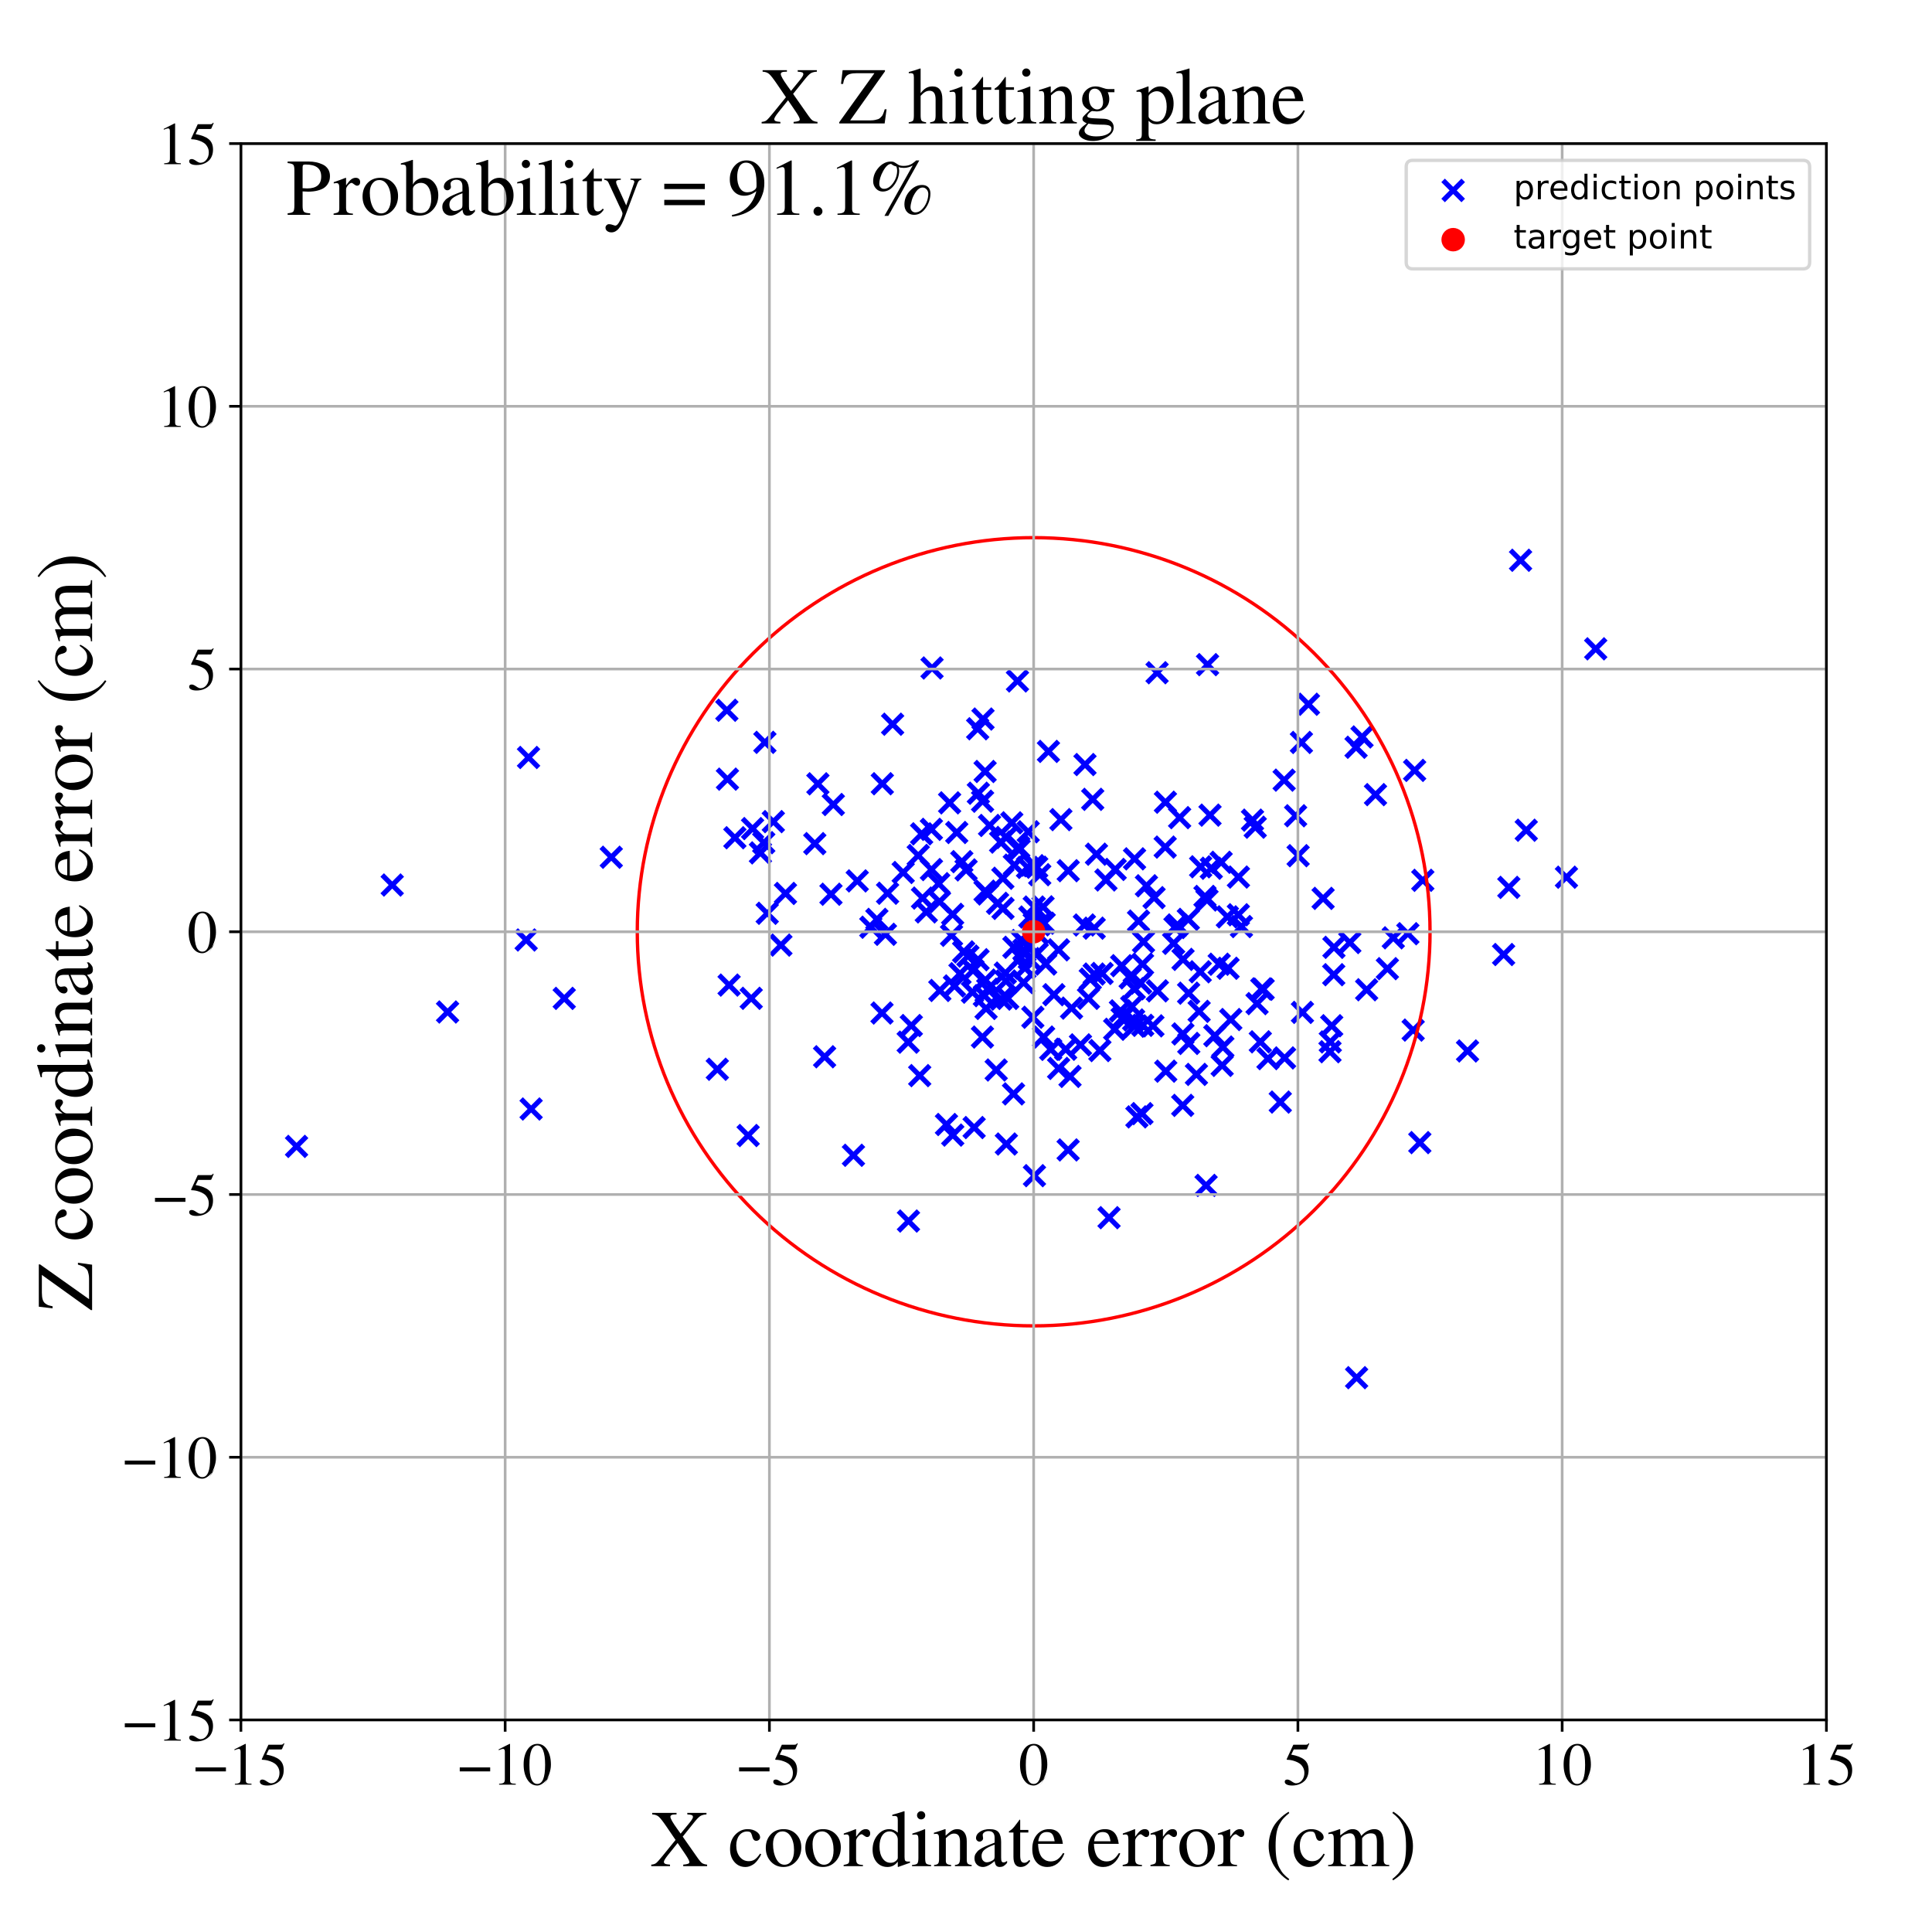 <?xml version="1.0" encoding="utf-8" standalone="no"?>
<!DOCTYPE svg PUBLIC "-//W3C//DTD SVG 1.1//EN"
  "http://www.w3.org/Graphics/SVG/1.1/DTD/svg11.dtd">
<!-- Created with matplotlib (https://matplotlib.org/) -->
<svg height="576pt" version="1.1" viewBox="0 0 576 576" width="576pt" xmlns="http://www.w3.org/2000/svg" xmlns:xlink="http://www.w3.org/1999/xlink">
 <defs>
  <style type="text/css">
*{stroke-linecap:butt;stroke-linejoin:round;}
  </style>
 </defs>
 <g id="figure_1">
  <g id="patch_1">
   <path d="M 0 576 
L 576 576 
L 576 0 
L 0 0 
z
" style="fill:#ffffff;"/>
  </g>
  <g id="axes_1">
   <g id="patch_2">
    <path d="M 71.822 512.784 
L 544.52 512.784 
L 544.52 42.802 
L 71.822 42.802 
z
" style="fill:#ffffff;"/>
   </g>
   <g id="PathCollection_1">
    <defs>
     <path d="M -3 3 
L 3 -3 
M -3 -3 
L 3 3 
" id="m261ceb3f5a" style="stroke:#0000ff;stroke-width:1.5;"/>
    </defs>
    <g clip-path="url(#p0f17b39b75)">
     <use style="fill:#0000ff;stroke:#0000ff;stroke-width:1.5;" x="318.482" xlink:href="#m261ceb3f5a" y="259.587"/>
     <use style="fill:#0000ff;stroke:#0000ff;stroke-width:1.5;" x="334.554" xlink:href="#m261ceb3f5a" y="303.639"/>
     <use style="fill:#0000ff;stroke:#0000ff;stroke-width:1.5;" x="334.409" xlink:href="#m261ceb3f5a" y="287.907"/>
     <use style="fill:#0000ff;stroke:#0000ff;stroke-width:1.5;" x="282.177" xlink:href="#m261ceb3f5a" y="335.253"/>
     <use style="fill:#0000ff;stroke:#0000ff;stroke-width:1.5;" x="304.6" xlink:href="#m261ceb3f5a" y="280.41"/>
     <use style="fill:#0000ff;stroke:#0000ff;stroke-width:1.5;" x="328.572" xlink:href="#m261ceb3f5a" y="290.219"/>
     <use style="fill:#0000ff;stroke:#0000ff;stroke-width:1.5;" x="336.943" xlink:href="#m261ceb3f5a" y="291.539"/>
     <use style="fill:#0000ff;stroke:#0000ff;stroke-width:1.5;" x="322.128" xlink:href="#m261ceb3f5a" y="311.512"/>
     <use style="fill:#0000ff;stroke:#0000ff;stroke-width:1.5;" x="263.978" xlink:href="#m261ceb3f5a" y="278.552"/>
     <use style="fill:#0000ff;stroke:#0000ff;stroke-width:1.5;" x="421.756" xlink:href="#m261ceb3f5a" y="229.679"/>
     <use style="fill:#0000ff;stroke:#0000ff;stroke-width:1.5;" x="344.971" xlink:href="#m261ceb3f5a" y="200.565"/>
     <use style="fill:#0000ff;stroke:#0000ff;stroke-width:1.5;" x="332.474" xlink:href="#m261ceb3f5a" y="259.213"/>
     <use style="fill:#0000ff;stroke:#0000ff;stroke-width:1.5;" x="366.943" xlink:href="#m261ceb3f5a" y="303.959"/>
     <use style="fill:#0000ff;stroke:#0000ff;stroke-width:1.5;" x="340.922" xlink:href="#m261ceb3f5a" y="280.78"/>
     <use style="fill:#0000ff;stroke:#0000ff;stroke-width:1.5;" x="337.972" xlink:href="#m261ceb3f5a" y="304.085"/>
     <use style="fill:#0000ff;stroke:#0000ff;stroke-width:1.5;" x="291.68" xlink:href="#m261ceb3f5a" y="236.491"/>
     <use style="fill:#0000ff;stroke:#0000ff;stroke-width:1.5;" x="378.029" xlink:href="#m261ceb3f5a" y="315.613"/>
     <use style="fill:#0000ff;stroke:#0000ff;stroke-width:1.5;" x="318.451" xlink:href="#m261ceb3f5a" y="342.835"/>
     <use style="fill:#0000ff;stroke:#0000ff;stroke-width:1.5;" x="283.117" xlink:href="#m261ceb3f5a" y="239.358"/>
     <use style="fill:#0000ff;stroke:#0000ff;stroke-width:1.5;" x="1016.155" xlink:href="#m261ceb3f5a" y="350.064"/>
     <use style="fill:#0000ff;stroke:#0000ff;stroke-width:1.5;" x="305.265" xlink:href="#m261ceb3f5a" y="283.224"/>
     <use style="fill:#0000ff;stroke:#0000ff;stroke-width:1.5;" x="294.482" xlink:href="#m261ceb3f5a" y="266.527"/>
     <use style="fill:#0000ff;stroke:#0000ff;stroke-width:1.5;" x="270.769" xlink:href="#m261ceb3f5a" y="310.709"/>
     <use style="fill:#0000ff;stroke:#0000ff;stroke-width:1.5;" x="248.443" xlink:href="#m261ceb3f5a" y="239.856"/>
     <use style="fill:#0000ff;stroke:#0000ff;stroke-width:1.5;" x="410.088" xlink:href="#m261ceb3f5a" y="236.906"/>
     <use style="fill:#0000ff;stroke:#0000ff;stroke-width:1.5;" x="302.275" xlink:href="#m261ceb3f5a" y="282.423"/>
     <use style="fill:#0000ff;stroke:#0000ff;stroke-width:1.5;" x="228.736" xlink:href="#m261ceb3f5a" y="272.285"/>
     <use style="fill:#0000ff;stroke:#0000ff;stroke-width:1.5;" x="364.578" xlink:href="#m261ceb3f5a" y="312.159"/>
     <use style="fill:#0000ff;stroke:#0000ff;stroke-width:1.5;" x="359.577" xlink:href="#m261ceb3f5a" y="353.409"/>
     <use style="fill:#0000ff;stroke:#0000ff;stroke-width:1.5;" x="263.053" xlink:href="#m261ceb3f5a" y="233.659"/>
     <use style="fill:#0000ff;stroke:#0000ff;stroke-width:1.5;" x="259.627" xlink:href="#m261ceb3f5a" y="276.44"/>
     <use style="fill:#0000ff;stroke:#0000ff;stroke-width:1.5;" x="243.846" xlink:href="#m261ceb3f5a" y="233.687"/>
     <use style="fill:#0000ff;stroke:#0000ff;stroke-width:1.5;" x="388" xlink:href="#m261ceb3f5a" y="221.352"/>
     <use style="fill:#0000ff;stroke:#0000ff;stroke-width:1.5;" x="254.444" xlink:href="#m261ceb3f5a" y="344.433"/>
     <use style="fill:#0000ff;stroke:#0000ff;stroke-width:1.5;" x="424.189" xlink:href="#m261ceb3f5a" y="262.454"/>
     <use style="fill:#0000ff;stroke:#0000ff;stroke-width:1.5;" x="340.048" xlink:href="#m261ceb3f5a" y="293.096"/>
     <use style="fill:#0000ff;stroke:#0000ff;stroke-width:1.5;" x="455.037" xlink:href="#m261ceb3f5a" y="247.522"/>
     <use style="fill:#0000ff;stroke:#0000ff;stroke-width:1.5;" x="415.393" xlink:href="#m261ceb3f5a" y="279.598"/>
     <use style="fill:#0000ff;stroke:#0000ff;stroke-width:1.5;" x="216.879" xlink:href="#m261ceb3f5a" y="232.291"/>
     <use style="fill:#0000ff;stroke:#0000ff;stroke-width:1.5;" x="352.706" xlink:href="#m261ceb3f5a" y="286.026"/>
     <use style="fill:#0000ff;stroke:#0000ff;stroke-width:1.5;" x="325.779" xlink:href="#m261ceb3f5a" y="238.313"/>
     <use style="fill:#0000ff;stroke:#0000ff;stroke-width:1.5;" x="157.573" xlink:href="#m261ceb3f5a" y="225.833"/>
     <use style="fill:#0000ff;stroke:#0000ff;stroke-width:1.5;" x="300.032" xlink:href="#m261ceb3f5a" y="341.074"/>
     <use style="fill:#0000ff;stroke:#0000ff;stroke-width:1.5;" x="357.958" xlink:href="#m261ceb3f5a" y="258.42"/>
     <use style="fill:#0000ff;stroke:#0000ff;stroke-width:1.5;" x="232.816" xlink:href="#m261ceb3f5a" y="281.77"/>
     <use style="fill:#0000ff;stroke:#0000ff;stroke-width:1.5;" x="303.737" xlink:href="#m261ceb3f5a" y="252.592"/>
     <use style="fill:#0000ff;stroke:#0000ff;stroke-width:1.5;" x="293.678" xlink:href="#m261ceb3f5a" y="265.685"/>
     <use style="fill:#0000ff;stroke:#0000ff;stroke-width:1.5;" x="295.023" xlink:href="#m261ceb3f5a" y="246.101"/>
     <use style="fill:#0000ff;stroke:#0000ff;stroke-width:1.5;" x="280.11" xlink:href="#m261ceb3f5a" y="268.818"/>
     <use style="fill:#0000ff;stroke:#0000ff;stroke-width:1.5;" x="299.918" xlink:href="#m261ceb3f5a" y="292.469"/>
     <use style="fill:#0000ff;stroke:#0000ff;stroke-width:1.5;" x="357.836" xlink:href="#m261ceb3f5a" y="289.724"/>
     <use style="fill:#0000ff;stroke:#0000ff;stroke-width:1.5;" x="287.296" xlink:href="#m261ceb3f5a" y="283.79"/>
     <use style="fill:#0000ff;stroke:#0000ff;stroke-width:1.5;" x="264.62" xlink:href="#m261ceb3f5a" y="266.304"/>
     <use style="fill:#0000ff;stroke:#0000ff;stroke-width:1.5;" x="274.202" xlink:href="#m261ceb3f5a" y="320.677"/>
     <use style="fill:#0000ff;stroke:#0000ff;stroke-width:1.5;" x="223.967" xlink:href="#m261ceb3f5a" y="297.635"/>
     <use style="fill:#0000ff;stroke:#0000ff;stroke-width:1.5;" x="303.346" xlink:href="#m261ceb3f5a" y="203.015"/>
     <use style="fill:#0000ff;stroke:#0000ff;stroke-width:1.5;" x="299.031" xlink:href="#m261ceb3f5a" y="270.828"/>
     <use style="fill:#0000ff;stroke:#0000ff;stroke-width:1.5;" x="299.725" xlink:href="#m261ceb3f5a" y="290.12"/>
     <use style="fill:#0000ff;stroke:#0000ff;stroke-width:1.5;" x="370.121" xlink:href="#m261ceb3f5a" y="276.24"/>
     <use style="fill:#0000ff;stroke:#0000ff;stroke-width:1.5;" x="230.56" xlink:href="#m261ceb3f5a" y="244.955"/>
     <use style="fill:#0000ff;stroke:#0000ff;stroke-width:1.5;" x="351.689" xlink:href="#m261ceb3f5a" y="243.765"/>
     <use style="fill:#0000ff;stroke:#0000ff;stroke-width:1.5;" x="340.685" xlink:href="#m261ceb3f5a" y="305.688"/>
     <use style="fill:#0000ff;stroke:#0000ff;stroke-width:1.5;" x="338.151" xlink:href="#m261ceb3f5a" y="294.777"/>
     <use style="fill:#0000ff;stroke:#0000ff;stroke-width:1.5;" x="227.701" xlink:href="#m261ceb3f5a" y="251.232"/>
     <use style="fill:#0000ff;stroke:#0000ff;stroke-width:1.5;" x="437.529" xlink:href="#m261ceb3f5a" y="313.333"/>
     <use style="fill:#0000ff;stroke:#0000ff;stroke-width:1.5;" x="339.44" xlink:href="#m261ceb3f5a" y="274.605"/>
     <use style="fill:#0000ff;stroke:#0000ff;stroke-width:1.5;" x="228.038" xlink:href="#m261ceb3f5a" y="221.319"/>
     <use style="fill:#0000ff;stroke:#0000ff;stroke-width:1.5;" x="291.477" xlink:href="#m261ceb3f5a" y="217.272"/>
     <use style="fill:#0000ff;stroke:#0000ff;stroke-width:1.5;" x="319.011" xlink:href="#m261ceb3f5a" y="320.92"/>
     <use style="fill:#0000ff;stroke:#0000ff;stroke-width:1.5;" x="314.202" xlink:href="#m261ceb3f5a" y="296.557"/>
     <use style="fill:#0000ff;stroke:#0000ff;stroke-width:1.5;" x="351.048" xlink:href="#m261ceb3f5a" y="275.757"/>
     <use style="fill:#0000ff;stroke:#0000ff;stroke-width:1.5;" x="332.324" xlink:href="#m261ceb3f5a" y="306.869"/>
     <use style="fill:#0000ff;stroke:#0000ff;stroke-width:1.5;" x="299.978" xlink:href="#m261ceb3f5a" y="249.676"/>
     <use style="fill:#0000ff;stroke:#0000ff;stroke-width:1.5;" x="361.13" xlink:href="#m261ceb3f5a" y="258.858"/>
     <use style="fill:#0000ff;stroke:#0000ff;stroke-width:1.5;" x="133.44" xlink:href="#m261ceb3f5a" y="301.711"/>
     <use style="fill:#0000ff;stroke:#0000ff;stroke-width:1.5;" x="288.026" xlink:href="#m261ceb3f5a" y="259.354"/>
     <use style="fill:#0000ff;stroke:#0000ff;stroke-width:1.5;" x="413.632" xlink:href="#m261ceb3f5a" y="288.793"/>
     <use style="fill:#0000ff;stroke:#0000ff;stroke-width:1.5;" x="309.254" xlink:href="#m261ceb3f5a" y="284.233"/>
     <use style="fill:#0000ff;stroke:#0000ff;stroke-width:1.5;" x="275.03" xlink:href="#m261ceb3f5a" y="267.749"/>
     <use style="fill:#0000ff;stroke:#0000ff;stroke-width:1.5;" x="419.735" xlink:href="#m261ceb3f5a" y="278.372"/>
     <use style="fill:#0000ff;stroke:#0000ff;stroke-width:1.5;" x="217.372" xlink:href="#m261ceb3f5a" y="293.689"/>
     <use style="fill:#0000ff;stroke:#0000ff;stroke-width:1.5;" x="309.078" xlink:href="#m261ceb3f5a" y="258.554"/>
     <use style="fill:#0000ff;stroke:#0000ff;stroke-width:1.5;" x="223.05" xlink:href="#m261ceb3f5a" y="338.538"/>
     <use style="fill:#0000ff;stroke:#0000ff;stroke-width:1.5;" x="65.612" xlink:href="#m261ceb3f5a" y="331.787"/>
     <use style="fill:#0000ff;stroke:#0000ff;stroke-width:1.5;" x="360.015" xlink:href="#m261ceb3f5a" y="198.152"/>
     <use style="fill:#0000ff;stroke:#0000ff;stroke-width:1.5;" x="622.603" xlink:href="#m261ceb3f5a" y="172.16"/>
     <use style="fill:#0000ff;stroke:#0000ff;stroke-width:1.5;" x="284.048" xlink:href="#m261ceb3f5a" y="338.415"/>
     <use style="fill:#0000ff;stroke:#0000ff;stroke-width:1.5;" x="247.745" xlink:href="#m261ceb3f5a" y="266.603"/>
     <use style="fill:#0000ff;stroke:#0000ff;stroke-width:1.5;" x="309.349" xlink:href="#m261ceb3f5a" y="278.306"/>
     <use style="fill:#0000ff;stroke:#0000ff;stroke-width:1.5;" x="340.458" xlink:href="#m261ceb3f5a" y="332.008"/>
     <use style="fill:#0000ff;stroke:#0000ff;stroke-width:1.5;" x="363.484" xlink:href="#m261ceb3f5a" y="287.473"/>
     <use style="fill:#0000ff;stroke:#0000ff;stroke-width:1.5;" x="317.709" xlink:href="#m261ceb3f5a" y="312.824"/>
     <use style="fill:#0000ff;stroke:#0000ff;stroke-width:1.5;" x="326.896" xlink:href="#m261ceb3f5a" y="254.666"/>
     <use style="fill:#0000ff;stroke:#0000ff;stroke-width:1.5;" x="307.025" xlink:href="#m261ceb3f5a" y="273.401"/>
     <use style="fill:#0000ff;stroke:#0000ff;stroke-width:1.5;" x="277.696" xlink:href="#m261ceb3f5a" y="259.253"/>
     <use style="fill:#0000ff;stroke:#0000ff;stroke-width:1.5;" x="347.385" xlink:href="#m261ceb3f5a" y="252.552"/>
     <use style="fill:#0000ff;stroke:#0000ff;stroke-width:1.5;" x="289.923" xlink:href="#m261ceb3f5a" y="295.804"/>
     <use style="fill:#0000ff;stroke:#0000ff;stroke-width:1.5;" x="158.347" xlink:href="#m261ceb3f5a" y="330.634"/>
     <use style="fill:#0000ff;stroke:#0000ff;stroke-width:1.5;" x="347.459" xlink:href="#m261ceb3f5a" y="239.17"/>
     <use style="fill:#0000ff;stroke:#0000ff;stroke-width:1.5;" x="382.977" xlink:href="#m261ceb3f5a" y="315.401"/>
     <use style="fill:#0000ff;stroke:#0000ff;stroke-width:1.5;" x="407.447" xlink:href="#m261ceb3f5a" y="295.079"/>
     <use style="fill:#0000ff;stroke:#0000ff;stroke-width:1.5;" x="374.231" xlink:href="#m261ceb3f5a" y="246.615"/>
     <use style="fill:#0000ff;stroke:#0000ff;stroke-width:1.5;" x="303.845" xlink:href="#m261ceb3f5a" y="253.316"/>
     <use style="fill:#0000ff;stroke:#0000ff;stroke-width:1.5;" x="362.18" xlink:href="#m261ceb3f5a" y="308.783"/>
     <use style="fill:#0000ff;stroke:#0000ff;stroke-width:1.5;" x="245.844" xlink:href="#m261ceb3f5a" y="315.061"/>
     <use style="fill:#0000ff;stroke:#0000ff;stroke-width:1.5;" x="404.456" xlink:href="#m261ceb3f5a" y="410.734"/>
     <use style="fill:#0000ff;stroke:#0000ff;stroke-width:1.5;" x="388.302" xlink:href="#m261ceb3f5a" y="301.831"/>
     <use style="fill:#0000ff;stroke:#0000ff;stroke-width:1.5;" x="324.516" xlink:href="#m261ceb3f5a" y="297.641"/>
     <use style="fill:#0000ff;stroke:#0000ff;stroke-width:1.5;" x="396.611" xlink:href="#m261ceb3f5a" y="310.639"/>
     <use style="fill:#0000ff;stroke:#0000ff;stroke-width:1.5;" x="360.746" xlink:href="#m261ceb3f5a" y="243.021"/>
     <use style="fill:#0000ff;stroke:#0000ff;stroke-width:1.5;" x="88.417" xlink:href="#m261ceb3f5a" y="341.785"/>
     <use style="fill:#0000ff;stroke:#0000ff;stroke-width:1.5;" x="357.506" xlink:href="#m261ceb3f5a" y="301.517"/>
     <use style="fill:#0000ff;stroke:#0000ff;stroke-width:1.5;" x="168.224" xlink:href="#m261ceb3f5a" y="297.654"/>
     <use style="fill:#0000ff;stroke:#0000ff;stroke-width:1.5;" x="386.272" xlink:href="#m261ceb3f5a" y="243.207"/>
     <use style="fill:#0000ff;stroke:#0000ff;stroke-width:1.5;" x="323.472" xlink:href="#m261ceb3f5a" y="227.941"/>
     <use style="fill:#0000ff;stroke:#0000ff;stroke-width:1.5;" x="381.701" xlink:href="#m261ceb3f5a" y="328.568"/>
     <use style="fill:#0000ff;stroke:#0000ff;stroke-width:1.5;" x="338.252" xlink:href="#m261ceb3f5a" y="256.055"/>
     <use style="fill:#0000ff;stroke:#0000ff;stroke-width:1.5;" x="364.371" xlink:href="#m261ceb3f5a" y="317.635"/>
     <use style="fill:#0000ff;stroke:#0000ff;stroke-width:1.5;" x="262.96" xlink:href="#m261ceb3f5a" y="302.019"/>
     <use style="fill:#0000ff;stroke:#0000ff;stroke-width:1.5;" x="402.429" xlink:href="#m261ceb3f5a" y="281.005"/>
     <use style="fill:#0000ff;stroke:#0000ff;stroke-width:1.5;" x="397.637" xlink:href="#m261ceb3f5a" y="290.594"/>
     <use style="fill:#0000ff;stroke:#0000ff;stroke-width:1.5;" x="316.288" xlink:href="#m261ceb3f5a" y="244.357"/>
     <use style="fill:#0000ff;stroke:#0000ff;stroke-width:1.5;" x="277.68" xlink:href="#m261ceb3f5a" y="247.26"/>
     <use style="fill:#0000ff;stroke:#0000ff;stroke-width:1.5;" x="326.22" xlink:href="#m261ceb3f5a" y="290.401"/>
     <use style="fill:#0000ff;stroke:#0000ff;stroke-width:1.5;" x="290.084" xlink:href="#m261ceb3f5a" y="289.285"/>
     <use style="fill:#0000ff;stroke:#0000ff;stroke-width:1.5;" x="286.2" xlink:href="#m261ceb3f5a" y="290.298"/>
     <use style="fill:#0000ff;stroke:#0000ff;stroke-width:1.5;" x="307.925" xlink:href="#m261ceb3f5a" y="303.282"/>
     <use style="fill:#0000ff;stroke:#0000ff;stroke-width:1.5;" x="116.938" xlink:href="#m261ceb3f5a" y="263.86"/>
     <use style="fill:#0000ff;stroke:#0000ff;stroke-width:1.5;" x="300.439" xlink:href="#m261ceb3f5a" y="297.67"/>
     <use style="fill:#0000ff;stroke:#0000ff;stroke-width:1.5;" x="297.007" xlink:href="#m261ceb3f5a" y="319.004"/>
     <use style="fill:#0000ff;stroke:#0000ff;stroke-width:1.5;" x="356.7" xlink:href="#m261ceb3f5a" y="320.32"/>
     <use style="fill:#0000ff;stroke:#0000ff;stroke-width:1.5;" x="305.16" xlink:href="#m261ceb3f5a" y="292.95"/>
     <use style="fill:#0000ff;stroke:#0000ff;stroke-width:1.5;" x="298.323" xlink:href="#m261ceb3f5a" y="251.061"/>
     <use style="fill:#0000ff;stroke:#0000ff;stroke-width:1.5;" x="323.294" xlink:href="#m261ceb3f5a" y="275.773"/>
     <use style="fill:#0000ff;stroke:#0000ff;stroke-width:1.5;" x="219.094" xlink:href="#m261ceb3f5a" y="249.759"/>
     <use style="fill:#0000ff;stroke:#0000ff;stroke-width:1.5;" x="376.192" xlink:href="#m261ceb3f5a" y="294.814"/>
     <use style="fill:#0000ff;stroke:#0000ff;stroke-width:1.5;" x="354.368" xlink:href="#m261ceb3f5a" y="296.101"/>
     <use style="fill:#0000ff;stroke:#0000ff;stroke-width:1.5;" x="273.758" xlink:href="#m261ceb3f5a" y="255.042"/>
     <use style="fill:#0000ff;stroke:#0000ff;stroke-width:1.5;" x="271.7" xlink:href="#m261ceb3f5a" y="305.752"/>
     <use style="fill:#0000ff;stroke:#0000ff;stroke-width:1.5;" x="311.139" xlink:href="#m261ceb3f5a" y="309.184"/>
     <use style="fill:#0000ff;stroke:#0000ff;stroke-width:1.5;" x="397.694" xlink:href="#m261ceb3f5a" y="282.436"/>
     <use style="fill:#0000ff;stroke:#0000ff;stroke-width:1.5;" x="156.871" xlink:href="#m261ceb3f5a" y="280.244"/>
     <use style="fill:#0000ff;stroke:#0000ff;stroke-width:1.5;" x="343.726" xlink:href="#m261ceb3f5a" y="305.845"/>
     <use style="fill:#0000ff;stroke:#0000ff;stroke-width:1.5;" x="311.311" xlink:href="#m261ceb3f5a" y="275.235"/>
     <use style="fill:#0000ff;stroke:#0000ff;stroke-width:1.5;" x="276.163" xlink:href="#m261ceb3f5a" y="271.873"/>
     <use style="fill:#0000ff;stroke:#0000ff;stroke-width:1.5;" x="406.069" xlink:href="#m261ceb3f5a" y="219.709"/>
     <use style="fill:#0000ff;stroke:#0000ff;stroke-width:1.5;" x="369.22" xlink:href="#m261ceb3f5a" y="261.481"/>
     <use style="fill:#0000ff;stroke:#0000ff;stroke-width:1.5;" x="234.178" xlink:href="#m261ceb3f5a" y="266.368"/>
     <use style="fill:#0000ff;stroke:#0000ff;stroke-width:1.5;" x="312.581" xlink:href="#m261ceb3f5a" y="224.021"/>
     <use style="fill:#0000ff;stroke:#0000ff;stroke-width:1.5;" x="338.242" xlink:href="#m261ceb3f5a" y="305.956"/>
     <use style="fill:#0000ff;stroke:#0000ff;stroke-width:1.5;" x="293.984" xlink:href="#m261ceb3f5a" y="300.656"/>
     <use style="fill:#0000ff;stroke:#0000ff;stroke-width:1.5;" x="311.751" xlink:href="#m261ceb3f5a" y="287.416"/>
     <use style="fill:#0000ff;stroke:#0000ff;stroke-width:1.5;" x="293.755" xlink:href="#m261ceb3f5a" y="292.193"/>
     <use style="fill:#0000ff;stroke:#0000ff;stroke-width:1.5;" x="329.722" xlink:href="#m261ceb3f5a" y="262.351"/>
     <use style="fill:#0000ff;stroke:#0000ff;stroke-width:1.5;" x="216.704" xlink:href="#m261ceb3f5a" y="211.751"/>
     <use style="fill:#0000ff;stroke:#0000ff;stroke-width:1.5;" x="352.61" xlink:href="#m261ceb3f5a" y="329.553"/>
     <use style="fill:#0000ff;stroke:#0000ff;stroke-width:1.5;" x="305.096" xlink:href="#m261ceb3f5a" y="280.935"/>
     <use style="fill:#0000ff;stroke:#0000ff;stroke-width:1.5;" x="373.415" xlink:href="#m261ceb3f5a" y="244.513"/>
     <use style="fill:#0000ff;stroke:#0000ff;stroke-width:1.5;" x="366.13" xlink:href="#m261ceb3f5a" y="288.676"/>
     <use style="fill:#0000ff;stroke:#0000ff;stroke-width:1.5;" x="285.242" xlink:href="#m261ceb3f5a" y="248.198"/>
     <use style="fill:#0000ff;stroke:#0000ff;stroke-width:1.5;" x="266.123" xlink:href="#m261ceb3f5a" y="215.917"/>
     <use style="fill:#0000ff;stroke:#0000ff;stroke-width:1.5;" x="292.903" xlink:href="#m261ceb3f5a" y="309.185"/>
     <use style="fill:#0000ff;stroke:#0000ff;stroke-width:1.5;" x="304.295" xlink:href="#m261ceb3f5a" y="285.507"/>
     <use style="fill:#0000ff;stroke:#0000ff;stroke-width:1.5;" x="306.886" xlink:href="#m261ceb3f5a" y="285.799"/>
     <use style="fill:#0000ff;stroke:#0000ff;stroke-width:1.5;" x="337.398" xlink:href="#m261ceb3f5a" y="300.133"/>
     <use style="fill:#0000ff;stroke:#0000ff;stroke-width:1.5;" x="354.423" xlink:href="#m261ceb3f5a" y="311.084"/>
     <use style="fill:#0000ff;stroke:#0000ff;stroke-width:1.5;" x="421.32" xlink:href="#m261ceb3f5a" y="307.105"/>
     <use style="fill:#0000ff;stroke:#0000ff;stroke-width:1.5;" x="290.425" xlink:href="#m261ceb3f5a" y="336.165"/>
     <use style="fill:#0000ff;stroke:#0000ff;stroke-width:1.5;" x="354.285" xlink:href="#m261ceb3f5a" y="274.093"/>
     <use style="fill:#0000ff;stroke:#0000ff;stroke-width:1.5;" x="394.468" xlink:href="#m261ceb3f5a" y="267.838"/>
     <use style="fill:#0000ff;stroke:#0000ff;stroke-width:1.5;" x="293.475" xlink:href="#m261ceb3f5a" y="296.841"/>
     <use style="fill:#0000ff;stroke:#0000ff;stroke-width:1.5;" x="344.068" xlink:href="#m261ceb3f5a" y="267.624"/>
     <use style="fill:#0000ff;stroke:#0000ff;stroke-width:1.5;" x="350.298" xlink:href="#m261ceb3f5a" y="276.528"/>
     <use style="fill:#0000ff;stroke:#0000ff;stroke-width:1.5;" x="284.562" xlink:href="#m261ceb3f5a" y="293.947"/>
     <use style="fill:#0000ff;stroke:#0000ff;stroke-width:1.5;" x="359.849" xlink:href="#m261ceb3f5a" y="268.321"/>
     <use style="fill:#0000ff;stroke:#0000ff;stroke-width:1.5;" x="255.578" xlink:href="#m261ceb3f5a" y="262.628"/>
     <use style="fill:#0000ff;stroke:#0000ff;stroke-width:1.5;" x="293.067" xlink:href="#m261ceb3f5a" y="214.375"/>
     <use style="fill:#0000ff;stroke:#0000ff;stroke-width:1.5;" x="308.407" xlink:href="#m261ceb3f5a" y="350.509"/>
     <use style="fill:#0000ff;stroke:#0000ff;stroke-width:1.5;" x="298.988" xlink:href="#m261ceb3f5a" y="261.84"/>
     <use style="fill:#0000ff;stroke:#0000ff;stroke-width:1.5;" x="302.411" xlink:href="#m261ceb3f5a" y="257.928"/>
     <use style="fill:#0000ff;stroke:#0000ff;stroke-width:1.5;" x="308.342" xlink:href="#m261ceb3f5a" y="270.418"/>
     <use style="fill:#0000ff;stroke:#0000ff;stroke-width:1.5;" x="330.644" xlink:href="#m261ceb3f5a" y="363.037"/>
     <use style="fill:#0000ff;stroke:#0000ff;stroke-width:1.5;" x="319.467" xlink:href="#m261ceb3f5a" y="300.555"/>
     <use style="fill:#0000ff;stroke:#0000ff;stroke-width:1.5;" x="308.164" xlink:href="#m261ceb3f5a" y="258.097"/>
     <use style="fill:#0000ff;stroke:#0000ff;stroke-width:1.5;" x="242.921" xlink:href="#m261ceb3f5a" y="251.514"/>
     <use style="fill:#0000ff;stroke:#0000ff;stroke-width:1.5;" x="292.943" xlink:href="#m261ceb3f5a" y="238.871"/>
     <use style="fill:#0000ff;stroke:#0000ff;stroke-width:1.5;" x="467.019" xlink:href="#m261ceb3f5a" y="261.529"/>
     <use style="fill:#0000ff;stroke:#0000ff;stroke-width:1.5;" x="364.068" xlink:href="#m261ceb3f5a" y="257.08"/>
     <use style="fill:#0000ff;stroke:#0000ff;stroke-width:1.5;" x="338.954" xlink:href="#m261ceb3f5a" y="332.984"/>
     <use style="fill:#0000ff;stroke:#0000ff;stroke-width:1.5;" x="397.033" xlink:href="#m261ceb3f5a" y="305.809"/>
     <use style="fill:#0000ff;stroke:#0000ff;stroke-width:1.5;" x="345.064" xlink:href="#m261ceb3f5a" y="295.408"/>
     <use style="fill:#0000ff;stroke:#0000ff;stroke-width:1.5;" x="284.012" xlink:href="#m261ceb3f5a" y="272.604"/>
     <use style="fill:#0000ff;stroke:#0000ff;stroke-width:1.5;" x="396.518" xlink:href="#m261ceb3f5a" y="313.556"/>
     <use style="fill:#0000ff;stroke:#0000ff;stroke-width:1.5;" x="326.219" xlink:href="#m261ceb3f5a" y="276.72"/>
     <use style="fill:#0000ff;stroke:#0000ff;stroke-width:1.5;" x="269.273" xlink:href="#m261ceb3f5a" y="260.123"/>
     <use style="fill:#0000ff;stroke:#0000ff;stroke-width:1.5;" x="261.426" xlink:href="#m261ceb3f5a" y="274.096"/>
     <use style="fill:#0000ff;stroke:#0000ff;stroke-width:1.5;" x="294.486" xlink:href="#m261ceb3f5a" y="294.929"/>
     <use style="fill:#0000ff;stroke:#0000ff;stroke-width:1.5;" x="341.793" xlink:href="#m261ceb3f5a" y="264.084"/>
     <use style="fill:#0000ff;stroke:#0000ff;stroke-width:1.5;" x="310.971" xlink:href="#m261ceb3f5a" y="270.363"/>
     <use style="fill:#0000ff;stroke:#0000ff;stroke-width:1.5;" x="423.302" xlink:href="#m261ceb3f5a" y="340.652"/>
     <use style="fill:#0000ff;stroke:#0000ff;stroke-width:1.5;" x="274.772" xlink:href="#m261ceb3f5a" y="248.597"/>
     <use style="fill:#0000ff;stroke:#0000ff;stroke-width:1.5;" x="352.661" xlink:href="#m261ceb3f5a" y="308.254"/>
     <use style="fill:#0000ff;stroke:#0000ff;stroke-width:1.5;" x="404.294" xlink:href="#m261ceb3f5a" y="222.786"/>
     <use style="fill:#0000ff;stroke:#0000ff;stroke-width:1.5;" x="306.549" xlink:href="#m261ceb3f5a" y="247.983"/>
     <use style="fill:#0000ff;stroke:#0000ff;stroke-width:1.5;" x="365.924" xlink:href="#m261ceb3f5a" y="273.347"/>
     <use style="fill:#0000ff;stroke:#0000ff;stroke-width:1.5;" x="349.903" xlink:href="#m261ceb3f5a" y="281.243"/>
     <use style="fill:#0000ff;stroke:#0000ff;stroke-width:1.5;" x="182.246" xlink:href="#m261ceb3f5a" y="255.58"/>
     <use style="fill:#0000ff;stroke:#0000ff;stroke-width:1.5;" x="453.338" xlink:href="#m261ceb3f5a" y="167.036"/>
     <use style="fill:#0000ff;stroke:#0000ff;stroke-width:1.5;" x="305.563" xlink:href="#m261ceb3f5a" y="288.583"/>
     <use style="fill:#0000ff;stroke:#0000ff;stroke-width:1.5;" x="224.37" xlink:href="#m261ceb3f5a" y="247.031"/>
     <use style="fill:#0000ff;stroke:#0000ff;stroke-width:1.5;" x="313.26" xlink:href="#m261ceb3f5a" y="312.851"/>
     <use style="fill:#0000ff;stroke:#0000ff;stroke-width:1.5;" x="340.63" xlink:href="#m261ceb3f5a" y="287.464"/>
     <use style="fill:#0000ff;stroke:#0000ff;stroke-width:1.5;" x="382.855" xlink:href="#m261ceb3f5a" y="232.588"/>
     <use style="fill:#0000ff;stroke:#0000ff;stroke-width:1.5;" x="387.017" xlink:href="#m261ceb3f5a" y="255.111"/>
     <use style="fill:#0000ff;stroke:#0000ff;stroke-width:1.5;" x="288.565" xlink:href="#m261ceb3f5a" y="285.04"/>
     <use style="fill:#0000ff;stroke:#0000ff;stroke-width:1.5;" x="306.34" xlink:href="#m261ceb3f5a" y="258.606"/>
     <use style="fill:#0000ff;stroke:#0000ff;stroke-width:1.5;" x="448.282" xlink:href="#m261ceb3f5a" y="284.578"/>
     <use style="fill:#0000ff;stroke:#0000ff;stroke-width:1.5;" x="226.714" xlink:href="#m261ceb3f5a" y="254.274"/>
     <use style="fill:#0000ff;stroke:#0000ff;stroke-width:1.5;" x="309.986" xlink:href="#m261ceb3f5a" y="260.779"/>
     <use style="fill:#0000ff;stroke:#0000ff;stroke-width:1.5;" x="390.099" xlink:href="#m261ceb3f5a" y="209.962"/>
     <use style="fill:#0000ff;stroke:#0000ff;stroke-width:1.5;" x="298.453" xlink:href="#m261ceb3f5a" y="297.869"/>
     <use style="fill:#0000ff;stroke:#0000ff;stroke-width:1.5;" x="375.745" xlink:href="#m261ceb3f5a" y="310.609"/>
     <use style="fill:#0000ff;stroke:#0000ff;stroke-width:1.5;" x="286.751" xlink:href="#m261ceb3f5a" y="256.889"/>
     <use style="fill:#0000ff;stroke:#0000ff;stroke-width:1.5;" x="325.054" xlink:href="#m261ceb3f5a" y="291.913"/>
     <use style="fill:#0000ff;stroke:#0000ff;stroke-width:1.5;" x="449.837" xlink:href="#m261ceb3f5a" y="264.563"/>
     <use style="fill:#0000ff;stroke:#0000ff;stroke-width:1.5;" x="291.587" xlink:href="#m261ceb3f5a" y="286.125"/>
     <use style="fill:#0000ff;stroke:#0000ff;stroke-width:1.5;" x="359.245" xlink:href="#m261ceb3f5a" y="267.258"/>
     <use style="fill:#0000ff;stroke:#0000ff;stroke-width:1.5;" x="334.045" xlink:href="#m261ceb3f5a" y="301.374"/>
     <use style="fill:#0000ff;stroke:#0000ff;stroke-width:1.5;" x="369.193" xlink:href="#m261ceb3f5a" y="272.724"/>
     <use style="fill:#0000ff;stroke:#0000ff;stroke-width:1.5;" x="347.556" xlink:href="#m261ceb3f5a" y="319.355"/>
     <use style="fill:#0000ff;stroke:#0000ff;stroke-width:1.5;" x="297.408" xlink:href="#m261ceb3f5a" y="269.31"/>
     <use style="fill:#0000ff;stroke:#0000ff;stroke-width:1.5;" x="315.583" xlink:href="#m261ceb3f5a" y="283.182"/>
     <use style="fill:#0000ff;stroke:#0000ff;stroke-width:1.5;" x="302.17" xlink:href="#m261ceb3f5a" y="326.131"/>
     <use style="fill:#0000ff;stroke:#0000ff;stroke-width:1.5;" x="374.773" xlink:href="#m261ceb3f5a" y="299.216"/>
     <use style="fill:#0000ff;stroke:#0000ff;stroke-width:1.5;" x="293.698" xlink:href="#m261ceb3f5a" y="230.006"/>
     <use style="fill:#0000ff;stroke:#0000ff;stroke-width:1.5;" x="301.655" xlink:href="#m261ceb3f5a" y="245.311"/>
     <use style="fill:#0000ff;stroke:#0000ff;stroke-width:1.5;" x="315.61" xlink:href="#m261ceb3f5a" y="318.53"/>
     <use style="fill:#0000ff;stroke:#0000ff;stroke-width:1.5;" x="280.197" xlink:href="#m261ceb3f5a" y="295.289"/>
     <use style="fill:#0000ff;stroke:#0000ff;stroke-width:1.5;" x="309.832" xlink:href="#m261ceb3f5a" y="275.718"/>
     <use style="fill:#0000ff;stroke:#0000ff;stroke-width:1.5;" x="213.863" xlink:href="#m261ceb3f5a" y="318.784"/>
     <use style="fill:#0000ff;stroke:#0000ff;stroke-width:1.5;" x="277.876" xlink:href="#m261ceb3f5a" y="199.147"/>
     <use style="fill:#0000ff;stroke:#0000ff;stroke-width:1.5;" x="270.847" xlink:href="#m261ceb3f5a" y="364.036"/>
     <use style="fill:#0000ff;stroke:#0000ff;stroke-width:1.5;" x="376.589" xlink:href="#m261ceb3f5a" y="294.929"/>
     <use style="fill:#0000ff;stroke:#0000ff;stroke-width:1.5;" x="283.688" xlink:href="#m261ceb3f5a" y="278.856"/>
     <use style="fill:#0000ff;stroke:#0000ff;stroke-width:1.5;" x="327.917" xlink:href="#m261ceb3f5a" y="313.21"/>
     <use style="fill:#0000ff;stroke:#0000ff;stroke-width:1.5;" x="279.865" xlink:href="#m261ceb3f5a" y="263.451"/>
     <use style="fill:#0000ff;stroke:#0000ff;stroke-width:1.5;" x="475.74" xlink:href="#m261ceb3f5a" y="193.439"/>
     <use style="fill:#0000ff;stroke:#0000ff;stroke-width:1.5;" x="942.763" xlink:href="#m261ceb3f5a" y="153.884"/>
    </g>
   </g>
   <g id="PathCollection_2">
    <defs>
     <path d="M 0 3 
C 0.796 3 1.559 2.684 2.121 2.121 
C 2.684 1.559 3 0.796 3 0 
C 3 -0.796 2.684 -1.559 2.121 -2.121 
C 1.559 -2.684 0.796 -3 0 -3 
C -0.796 -3 -1.559 -2.684 -2.121 -2.121 
C -2.684 -1.559 -3 -0.796 -3 0 
C -3 0.796 -2.684 1.559 -2.121 2.121 
C -1.559 2.684 -0.796 3 0 3 
z
" id="m6a73a468a6" style="stroke:#ff0000;"/>
    </defs>
    <g clip-path="url(#p0f17b39b75)">
     <use style="fill:#ff0000;stroke:#ff0000;" x="308.171" xlink:href="#m6a73a468a6" y="277.793"/>
    </g>
   </g>
   <g id="patch_3">
    <path clip-path="url(#p0f17b39b75)" d="M 308.171 395.288 
C 339.511 395.288 369.572 382.908 391.733 360.875 
C 413.894 338.841 426.346 308.953 426.346 277.793 
C 426.346 246.633 413.894 216.745 391.733 194.711 
C 369.572 172.677 339.511 160.297 308.171 160.297 
C 276.831 160.297 246.77 172.677 224.609 194.711 
C 202.448 216.745 189.997 246.633 189.997 277.793 
C 189.997 308.953 202.448 338.841 224.609 360.875 
C 246.77 382.908 276.831 395.288 308.171 395.288 
z
" style="fill:none;stroke:#ff0000;stroke-linejoin:miter;"/>
   </g>
   <g id="matplotlib.axis_1">
    <g id="xtick_1">
     <g id="line2d_1">
      <path clip-path="url(#p0f17b39b75)" d="M 71.822 512.784 
L 71.822 42.802 
" style="fill:none;stroke:#b0b0b0;stroke-linecap:square;stroke-width:0.8;"/>
     </g>
     <g id="line2d_2">
      <defs>
       <path d="M 0 0 
L 0 3.5 
" id="m432d619b35" style="stroke:#000000;stroke-width:0.8;"/>
      </defs>
      <g>
       <use style="stroke:#000000;stroke-width:0.8;" x="71.822" xlink:href="#m432d619b35" y="512.784"/>
      </g>
     </g>
     <g id="text_1">
      <!-- −15 -->
      <defs>
       <path d="M 3 22 
L 3 28.594 
L 53.406 28.594 
L 53.406 22 
z
" id="FreeSerif-8722"/>
       <path d="M 18.297 59.297 
Q 16.5 59.297 11.094 57.094 
L 11.094 58.5 
L 29.094 67.594 
L 29.906 67.406 
L 29.906 7.406 
Q 29.906 3.797 31.703 2.688 
Q 33.5 1.594 39.406 1.5 
L 39.406 0 
L 11.797 0 
L 11.797 1.5 
Q 17.406 1.703 19.344 3.141 
Q 21.297 4.594 21.297 9.297 
L 21.297 54.594 
Q 21.297 59.297 18.297 59.297 
z
" id="FreeSerif-49"/>
       <path d="M 35.703 19.406 
Q 35.703 24.703 33.344 28.797 
Q 31 32.906 27.641 35.156 
Q 24.297 37.406 20.141 38.844 
Q 16 40.297 12.953 40.75 
Q 9.906 41.203 7.594 41.203 
Q 6.406 41.203 6.406 42 
Q 6.406 42.297 6.5 42.5 
L 17.406 66.203 
L 38.297 66.203 
Q 39.906 66.203 40.844 66.703 
Q 41.797 67.203 42.906 68.797 
L 43.797 68.094 
L 40 59.203 
Q 39.594 58.297 37.703 58.297 
L 18.094 58.297 
L 13.906 49.797 
Q 28.5 47.203 35.594 41.344 
Q 42.703 35.5 42.703 24.203 
Q 42.703 18.297 40.844 13.688 
Q 39 9.094 36.141 6.297 
Q 33.297 3.5 29.547 1.703 
Q 25.797 -0.094 22.344 -0.75 
Q 18.906 -1.406 15.406 -1.406 
Q 9.797 -1.406 6.5 0.25 
Q 3.203 1.906 3.203 4.797 
Q 3.203 8.5 7.5 8.5 
Q 10.297 8.5 14.75 5.391 
Q 19.203 2.297 21.797 2.297 
Q 27.703 2.297 31.703 7.25 
Q 35.703 12.203 35.703 19.406 
z
" id="FreeSerif-53"/>
      </defs>
      <g transform="translate(57.746 532.077)scale(0.18 -0.18)">
       <use xlink:href="#FreeSerif-8722"/>
       <use x="56.4" xlink:href="#FreeSerif-49"/>
       <use x="106.4" xlink:href="#FreeSerif-53"/>
      </g>
     </g>
    </g>
    <g id="xtick_2">
     <g id="line2d_3">
      <path clip-path="url(#p0f17b39b75)" d="M 150.605 512.784 
L 150.605 42.802 
" style="fill:none;stroke:#b0b0b0;stroke-linecap:square;stroke-width:0.8;"/>
     </g>
     <g id="line2d_4">
      <g>
       <use style="stroke:#000000;stroke-width:0.8;" x="150.605" xlink:href="#m432d619b35" y="512.784"/>
      </g>
     </g>
     <g id="text_2">
      <!-- −10 -->
      <defs>
       <path d="M 47.594 17.797 
Q 35.203 -1.406 25 -1.406 
Q 14.797 -1.406 8.594 8.391 
Q 2.406 18.203 2.406 33.594 
Q 2.406 48.094 8.594 57.844 
Q 14.797 67.594 25.406 67.594 
Q 35.203 67.594 41.391 58 
Q 47.594 48.406 47.594 33 
Q 47.594 17.797 35.203 -1.406 
z
M 25.094 65 
Q 12 65 12 32.703 
Q 12 1.203 25 1.203 
Q 38 1.203 38 32.797 
Q 38 48.5 34.703 56.75 
Q 31.406 65 25.094 65 
z
" id="FreeSerif-48"/>
      </defs>
      <g transform="translate(136.529 532.077)scale(0.18 -0.18)">
       <use xlink:href="#FreeSerif-8722"/>
       <use x="56.4" xlink:href="#FreeSerif-49"/>
       <use x="106.4" xlink:href="#FreeSerif-48"/>
      </g>
     </g>
    </g>
    <g id="xtick_3">
     <g id="line2d_5">
      <path clip-path="url(#p0f17b39b75)" d="M 229.388 512.784 
L 229.388 42.802 
" style="fill:none;stroke:#b0b0b0;stroke-linecap:square;stroke-width:0.8;"/>
     </g>
     <g id="line2d_6">
      <g>
       <use style="stroke:#000000;stroke-width:0.8;" x="229.388" xlink:href="#m432d619b35" y="512.784"/>
      </g>
     </g>
     <g id="text_3">
      <!-- −5 -->
      <g transform="translate(219.812 532.077)scale(0.18 -0.18)">
       <use xlink:href="#FreeSerif-8722"/>
       <use x="56.4" xlink:href="#FreeSerif-53"/>
      </g>
     </g>
    </g>
    <g id="xtick_4">
     <g id="line2d_7">
      <path clip-path="url(#p0f17b39b75)" d="M 308.171 512.784 
L 308.171 42.802 
" style="fill:none;stroke:#b0b0b0;stroke-linecap:square;stroke-width:0.8;"/>
     </g>
     <g id="line2d_8">
      <g>
       <use style="stroke:#000000;stroke-width:0.8;" x="308.171" xlink:href="#m432d619b35" y="512.784"/>
      </g>
     </g>
     <g id="text_4">
      <!-- 0 -->
      <g transform="translate(303.671 532.077)scale(0.18 -0.18)">
       <use xlink:href="#FreeSerif-48"/>
      </g>
     </g>
    </g>
    <g id="xtick_5">
     <g id="line2d_9">
      <path clip-path="url(#p0f17b39b75)" d="M 386.954 512.784 
L 386.954 42.802 
" style="fill:none;stroke:#b0b0b0;stroke-linecap:square;stroke-width:0.8;"/>
     </g>
     <g id="line2d_10">
      <g>
       <use style="stroke:#000000;stroke-width:0.8;" x="386.954" xlink:href="#m432d619b35" y="512.784"/>
      </g>
     </g>
     <g id="text_5">
      <!-- 5 -->
      <g transform="translate(382.454 532.077)scale(0.18 -0.18)">
       <use xlink:href="#FreeSerif-53"/>
      </g>
     </g>
    </g>
    <g id="xtick_6">
     <g id="line2d_11">
      <path clip-path="url(#p0f17b39b75)" d="M 465.737 512.784 
L 465.737 42.802 
" style="fill:none;stroke:#b0b0b0;stroke-linecap:square;stroke-width:0.8;"/>
     </g>
     <g id="line2d_12">
      <g>
       <use style="stroke:#000000;stroke-width:0.8;" x="465.737" xlink:href="#m432d619b35" y="512.784"/>
      </g>
     </g>
     <g id="text_6">
      <!-- 10 -->
      <g transform="translate(456.737 532.077)scale(0.18 -0.18)">
       <use xlink:href="#FreeSerif-49"/>
       <use x="50" xlink:href="#FreeSerif-48"/>
      </g>
     </g>
    </g>
    <g id="xtick_7">
     <g id="line2d_13">
      <path clip-path="url(#p0f17b39b75)" d="M 544.52 512.784 
L 544.52 42.802 
" style="fill:none;stroke:#b0b0b0;stroke-linecap:square;stroke-width:0.8;"/>
     </g>
     <g id="line2d_14">
      <g>
       <use style="stroke:#000000;stroke-width:0.8;" x="544.52" xlink:href="#m432d619b35" y="512.784"/>
      </g>
     </g>
     <g id="text_7">
      <!-- 15 -->
      <g transform="translate(535.52 532.077)scale(0.18 -0.18)">
       <use xlink:href="#FreeSerif-49"/>
       <use x="50" xlink:href="#FreeSerif-53"/>
      </g>
     </g>
    </g>
    <g id="text_8">
     <!-- X coordinate error (cm) -->
     <defs>
      <path d="M 69.594 66.203 
L 69.594 64.297 
Q 64.703 64 62.047 62.344 
Q 59.406 60.703 54.703 54.906 
L 40.094 36.703 
L 59.297 9.297 
Q 62.297 5 64.297 3.703 
Q 66.297 2.406 70.406 1.906 
L 70.406 0 
L 40.703 0 
L 40.703 1.906 
Q 44.797 2.297 46.594 2.938 
Q 48.406 3.594 48.406 5 
Q 48.406 7.203 43.297 14.797 
L 33.797 28.797 
L 21.906 14 
Q 16.703 7.5 16.703 5.406 
Q 16.703 3.703 18.297 2.953 
Q 19.906 2.203 24.297 1.906 
L 24.297 0 
L 1 0 
L 1 1.906 
Q 4.906 2.203 7 3.797 
Q 9.094 5.406 15.5 13.297 
L 31.203 32.594 
L 20.297 48.594 
Q 13.297 58.906 10.25 61.5 
Q 7.203 64.094 2.203 64.297 
L 2.203 66.203 
L 32.406 66.203 
L 32.406 64.297 
L 29.594 64.203 
Q 24.797 64.094 24.797 61.297 
Q 24.797 58.094 33.297 46.297 
L 37.5 40.406 
L 48.797 54.203 
Q 52.797 59.203 52.797 61.094 
Q 52.797 62.797 51.344 63.438 
Q 49.906 64.094 45.797 64.297 
L 45.797 66.203 
z
" id="FreeSerif-88"/>
      <path id="FreeSerif-32"/>
      <path d="M 2.5 21.297 
Q 2.5 32.406 9.047 39.203 
Q 15.594 46 24.406 46 
Q 30.703 46 35.25 42.953 
Q 39.797 39.906 39.797 35.703 
Q 39.797 34 38.391 32.75 
Q 37 31.5 35 31.5 
Q 31.594 31.5 30.297 36.094 
L 29.703 38.297 
Q 28.906 41.094 27.703 42.094 
Q 26.5 43.094 23.797 43.094 
Q 17.703 43.094 13.953 38.25 
Q 10.203 33.406 10.203 25.703 
Q 10.203 17.094 14.547 11.641 
Q 18.906 6.203 25.703 6.203 
Q 30 6.203 33.094 8.25 
Q 36.203 10.297 39.797 15.594 
L 41.203 14.703 
Q 40.203 12.703 39.453 11.391 
Q 38.703 10.094 36.75 7.5 
Q 34.797 4.906 32.891 3.297 
Q 31 1.703 27.891 0.344 
Q 24.797 -1 21.5 -1 
Q 13.203 -1 7.844 5.25 
Q 2.5 11.5 2.5 21.297 
z
" id="FreeSerif-99"/>
      <path d="M 24.594 46 
Q 34.203 46 40.391 39.594 
Q 46.594 33.203 46.594 23.406 
Q 46.594 13 40.188 6 
Q 33.797 -1 24.391 -1 
Q 15 -1 8.75 5.75 
Q 2.5 12.5 2.5 22.594 
Q 2.5 32.906 8.641 39.453 
Q 14.797 46 24.594 46 
z
M 11.5 27.5 
Q 11.5 16.797 15.391 9.297 
Q 19.297 1.797 25.594 1.797 
Q 31.203 1.797 34.391 6.594 
Q 37.594 11.406 37.594 19.906 
Q 37.594 30.203 33.594 36.703 
Q 29.594 43.203 23.297 43.203 
Q 18 43.203 14.75 38.891 
Q 11.5 34.594 11.5 27.5 
z
" id="FreeSerif-111"/>
      <path d="M 30.094 36.203 
Q 28.594 36.203 26.391 37.953 
Q 24.203 39.703 23.5 39.703 
Q 21.5 39.703 19 36.797 
Q 16.5 33.906 16.5 31.5 
L 16.5 9 
Q 16.5 4.703 18.203 3.203 
Q 19.906 1.703 25 1.5 
L 25 0 
L 1 0 
L 1 1.5 
Q 5.797 2.406 6.938 3.5 
Q 8.094 4.594 8.094 8.406 
L 8.094 33.406 
Q 8.094 36.703 7.344 38.047 
Q 6.594 39.406 4.703 39.406 
Q 3.094 39.406 1.203 39 
L 1.203 40.594 
Q 9.203 43.203 16 46 
L 16.5 45.797 
L 16.5 36.594 
Q 20.203 41.906 22.797 43.953 
Q 25.406 46 28.5 46 
Q 31.094 46 32.547 44.594 
Q 34 43.203 34 40.703 
Q 34 38.594 32.953 37.391 
Q 31.906 36.203 30.094 36.203 
z
" id="FreeSerif-114"/>
      <path d="M 34.203 -1 
L 33.797 -0.703 
L 33.797 5.703 
Q 29 -1 21 -1 
Q 12.703 -1 7.594 4.953 
Q 2.5 10.906 2.5 20.5 
Q 2.5 31.094 8.594 38.547 
Q 14.703 46 23.297 46 
Q 28.703 46 33.797 41.703 
L 33.797 57.297 
Q 33.797 60.406 32.891 61.406 
Q 32 62.406 29.203 62.406 
Q 27.797 62.406 27 62.297 
L 27 63.906 
Q 36.094 66.297 41.703 68.297 
L 42.203 68.094 
L 42.203 11.406 
Q 42.203 7.906 43.047 6.797 
Q 43.906 5.703 46.594 5.703 
Q 47.094 5.703 48.906 5.797 
L 48.906 4.203 
z
M 24.906 4.203 
Q 28.703 4.203 31.25 6.344 
Q 33.797 8.5 33.797 10.203 
L 33.797 33.203 
Q 33.797 37.203 30.688 40.203 
Q 27.594 43.203 23.594 43.203 
Q 17.906 43.203 14.5 38.094 
Q 11.094 33 11.094 24.5 
Q 11.094 15.297 14.891 9.75 
Q 18.703 4.203 24.906 4.203 
z
" id="FreeSerif-100"/>
      <path d="M 6.203 39.297 
Q 4 39.297 2 39 
L 2 40.5 
Q 9 42.5 17.5 46 
L 17.906 45.703 
L 17.906 10.203 
Q 17.906 4.797 19.156 3.344 
Q 20.406 1.906 25.297 1.5 
L 25.297 0 
L 1.594 0 
L 1.594 1.5 
Q 6.797 1.797 8.141 3.297 
Q 9.5 4.797 9.5 10.203 
L 9.5 33.406 
Q 9.5 36.703 8.75 38 
Q 8 39.297 6.203 39.297 
z
M 12.797 68.297 
Q 15 68.297 16.5 66.797 
Q 18 65.297 18 63.203 
Q 18 61 16.5 59.547 
Q 15 58.094 12.797 58.094 
Q 10.703 58.094 9.25 59.594 
Q 7.797 61.094 7.797 63.188 
Q 7.797 65.297 9.297 66.797 
Q 10.797 68.297 12.797 68.297 
z
" id="FreeSerif-105"/>
      <path d="M 1 39.797 
L 1 41.5 
Q 8.406 43.703 14.797 46 
L 15.5 45.797 
L 15.5 37.906 
Q 20.594 42.703 23.547 44.344 
Q 26.5 46 30 46 
Q 35.5 46 38.641 42.047 
Q 41.797 38.094 41.797 31 
L 41.797 8.094 
Q 41.797 4.406 43 3.156 
Q 44.203 1.906 47.906 1.5 
L 47.906 0 
L 27.094 0 
L 27.094 1.5 
Q 30.906 1.797 32.156 3.5 
Q 33.406 5.203 33.406 9.906 
L 33.406 30.797 
Q 33.406 40.5 26.094 40.5 
Q 23.594 40.5 21.5 39.344 
Q 19.406 38.203 15.797 34.797 
L 15.797 6.703 
Q 15.797 4 17.188 2.891 
Q 18.594 1.797 22.406 1.5 
L 22.406 0 
L 1.203 0 
L 1.203 1.5 
Q 5 1.797 6.203 3.25 
Q 7.406 4.703 7.406 9 
L 7.406 33.797 
Q 7.406 37.5 6.594 38.844 
Q 5.797 40.203 3.703 40.203 
Q 1.797 40.203 1 39.797 
z
" id="FreeSerif-110"/>
      <path d="M 2.5 9.703 
Q 2.5 11.5 2.891 13.047 
Q 3.297 14.594 4.297 15.938 
Q 5.297 17.297 6.188 18.391 
Q 7.094 19.5 8.891 20.641 
Q 10.703 21.797 11.891 22.547 
Q 13.094 23.297 15.547 24.344 
Q 18 25.406 19.297 25.953 
Q 20.594 26.5 23.391 27.594 
Q 26.203 28.703 27.5 29.203 
L 27.5 35.297 
Q 27.5 43.594 19.906 43.594 
Q 16.906 43.594 14.797 42.141 
Q 12.703 40.703 12.703 38.703 
Q 12.703 37.906 12.953 36.5 
Q 13.203 35.094 13.203 34.703 
Q 13.203 33 11.844 31.75 
Q 10.5 30.5 8.703 30.5 
Q 7 30.5 5.703 31.797 
Q 4.406 33.094 4.406 34.797 
Q 4.406 39.5 9.25 42.75 
Q 14.094 46 21.203 46 
Q 29.406 46 32.5 42.047 
Q 35.594 38.094 35.594 30 
L 35.594 10.5 
Q 35.594 7.203 36.25 5.953 
Q 36.906 4.703 38.594 4.703 
Q 40.703 4.703 43 6.594 
L 43 4 
Q 40.406 1.094 38.453 0.047 
Q 36.5 -1 34 -1 
Q 30.906 -1 29.453 0.703 
Q 28 2.406 27.594 6.297 
Q 19 -1 13 -1 
Q 8.406 -1 5.453 2 
Q 2.5 5 2.5 9.703 
z
M 27.5 12.297 
L 27.5 26.797 
Q 18.5 23.5 14.891 20.391 
Q 11.297 17.297 11.297 12.906 
Q 11.297 8.797 13.297 6.797 
Q 15.297 4.797 17.594 4.797 
Q 21 4.797 24.906 7.094 
Q 26.5 8 27 9 
Q 27.5 10 27.5 12.297 
z
" id="FreeSerif-97"/>
      <path d="M 25.906 45 
L 25.906 41.797 
L 15.797 41.797 
L 15.797 13.203 
Q 15.797 8.5 17 6.344 
Q 18.203 4.203 21 4.203 
Q 24.094 4.203 27 7.703 
L 28.297 6.594 
Q 23.5 -1 16.297 -1 
Q 7.406 -1 7.406 11.703 
L 7.406 41.797 
L 2.094 41.797 
Q 1.703 42.094 1.703 42.5 
Q 1.703 43 2 43.297 
Q 2.297 43.594 3.141 44.141 
Q 4 44.703 5.203 45.641 
Q 6.406 46.594 8.5 49.094 
Q 10.594 51.594 13.094 55.094 
Q 14.703 57.406 15.094 57.906 
Q 15.797 57.906 15.797 56.594 
L 15.797 45 
z
" id="FreeSerif-116"/>
      <path d="M 9.703 27.703 
Q 9.906 21.406 11.406 16.844 
Q 12.906 12.297 15.297 10.047 
Q 17.703 7.797 20.141 6.844 
Q 22.594 5.906 25.297 5.906 
Q 30.094 5.906 33.641 8.297 
Q 37.203 10.703 40.797 16.406 
L 42.406 15.703 
Q 39.297 7.594 33.797 3.297 
Q 28.297 -1 21.203 -1 
Q 12.594 -1 7.547 5.047 
Q 2.5 11.094 2.5 21.406 
Q 2.5 32.5 8.344 39.25 
Q 14.203 46 23.406 46 
Q 31 46 35.203 41.453 
Q 39.406 36.906 40.5 27.703 
z
M 9.906 30.906 
L 30.297 30.906 
Q 29.297 37.406 27.188 39.906 
Q 25.094 42.406 20.5 42.406 
Q 11.5 42.406 9.906 30.906 
z
" id="FreeSerif-101"/>
      <path d="M 29.203 -17.703 
Q 26.594 -16.094 23.797 -13.844 
Q 21 -11.594 17.453 -7.594 
Q 13.906 -3.594 11.203 0.953 
Q 8.5 5.5 6.641 11.891 
Q 4.797 18.297 4.797 25.203 
Q 4.797 32.406 6.641 38.844 
Q 8.5 45.297 11 49.547 
Q 13.5 53.797 17.344 57.75 
Q 21.203 61.703 23.703 63.594 
Q 26.203 65.5 29.5 67.594 
L 30.406 66 
Q 26 62.406 23.297 59.5 
Q 20.594 56.594 18.094 51.938 
Q 15.594 47.297 14.5 40.844 
Q 13.406 34.406 13.406 25.5 
Q 13.406 16.203 14.5 9.5 
Q 15.594 2.797 18.094 -1.953 
Q 20.594 -6.703 23.297 -9.703 
Q 26 -12.703 30.406 -16.094 
z
" id="FreeSerif-40"/>
      <path d="M 1.297 39.797 
L 1.297 41.5 
Q 8.5 43.5 15.297 46 
L 16 45.797 
L 16 38.297 
Q 22.203 43 25.203 44.5 
Q 28.203 46 31.5 46 
Q 39.406 46 42.094 37.594 
Q 49.906 46 58.406 46 
Q 70 46 70 28.203 
L 70 7.594 
Q 70 2 74.297 1.703 
L 76.906 1.5 
L 76.906 0 
L 55 0 
L 55 1.5 
Q 59.406 2 60.5 3.203 
Q 61.594 4.406 61.594 8.703 
L 61.594 29.797 
Q 61.594 36 60 38.391 
Q 58.406 40.797 54.094 40.797 
Q 47.5 40.797 43.203 34.703 
L 43.203 9.5 
Q 43.203 4.797 44.641 3.188 
Q 46.094 1.594 50.406 1.5 
L 50.406 0 
L 28 0 
L 28 1.5 
Q 32.297 1.797 33.547 3.094 
Q 34.797 4.406 34.797 8.594 
L 34.797 30.297 
Q 34.797 40.797 28.203 40.797 
Q 25.406 40.797 21.953 39.391 
Q 18.5 38 16.406 34.906 
L 16.406 6.703 
Q 16.406 3.797 17.797 2.75 
Q 19.203 1.703 23.203 1.5 
L 23.203 0 
L 1 0 
L 1 1.5 
Q 5.203 1.594 6.594 3 
Q 8 4.406 8 8.5 
L 8 33.797 
Q 8 37.406 7.25 38.797 
Q 6.5 40.203 4.5 40.203 
Q 3 40.203 1.297 39.797 
z
" id="FreeSerif-109"/>
      <path d="M 4.047 67.703 
Q 6.656 66.094 9.453 63.844 
Q 12.25 61.594 15.797 57.594 
Q 19.344 53.594 22.047 49.047 
Q 24.75 44.5 26.594 38.094 
Q 28.453 31.703 28.453 24.797 
Q 28.453 17.594 26.594 11.141 
Q 24.75 4.703 22.25 0.453 
Q 19.75 -3.797 15.891 -7.75 
Q 12.047 -11.703 9.547 -13.594 
Q 7.047 -15.5 3.75 -17.594 
L 2.844 -16 
Q 7.25 -12.406 9.953 -9.5 
Q 12.656 -6.594 15.156 -1.938 
Q 17.656 2.703 18.75 9.141 
Q 19.844 15.594 19.844 24.5 
Q 19.844 33.797 18.75 40.5 
Q 17.656 47.203 15.156 51.953 
Q 12.656 56.703 9.953 59.703 
Q 7.25 62.703 2.844 66.094 
z
" id="FreeSerif-41"/>
     </defs>
     <g transform="translate(193.922 556.375)scale(0.24 -0.24)">
      <use xlink:href="#FreeSerif-88"/>
      <use x="71.4" xlink:href="#FreeSerif-32"/>
      <use x="96.4" xlink:href="#FreeSerif-99"/>
      <use x="140.784" xlink:href="#FreeSerif-111"/>
      <use x="189.884" xlink:href="#FreeSerif-111"/>
      <use x="238.969" xlink:href="#FreeSerif-114"/>
      <use x="273.453" xlink:href="#FreeSerif-100"/>
      <use x="323.353" xlink:href="#FreeSerif-105"/>
      <use x="351.137" xlink:href="#FreeSerif-110"/>
      <use x="400.037" xlink:href="#FreeSerif-97"/>
      <use x="443.522" xlink:href="#FreeSerif-116"/>
      <use x="471.822" xlink:href="#FreeSerif-101"/>
      <use x="516.222" xlink:href="#FreeSerif-32"/>
      <use x="541.222" xlink:href="#FreeSerif-101"/>
      <use x="585.606" xlink:href="#FreeSerif-114"/>
      <use x="620.106" xlink:href="#FreeSerif-114"/>
      <use x="654.59" xlink:href="#FreeSerif-111"/>
      <use x="703.675" xlink:href="#FreeSerif-114"/>
      <use x="738.175" xlink:href="#FreeSerif-32"/>
      <use x="763.175" xlink:href="#FreeSerif-40"/>
      <use x="796.475" xlink:href="#FreeSerif-99"/>
      <use x="840.859" xlink:href="#FreeSerif-109"/>
      <use x="918.759" xlink:href="#FreeSerif-41"/>
     </g>
    </g>
   </g>
   <g id="matplotlib.axis_2">
    <g id="ytick_1">
     <g id="line2d_15">
      <path clip-path="url(#p0f17b39b75)" d="M 71.822 512.784 
L 544.52 512.784 
" style="fill:none;stroke:#b0b0b0;stroke-linecap:square;stroke-width:0.8;"/>
     </g>
     <g id="line2d_16">
      <defs>
       <path d="M 0 0 
L -3.5 0 
" id="m4b14d35764" style="stroke:#000000;stroke-width:0.8;"/>
      </defs>
      <g>
       <use style="stroke:#000000;stroke-width:0.8;" x="71.822" xlink:href="#m4b14d35764" y="512.784"/>
      </g>
     </g>
     <g id="text_9">
      <!-- −15 -->
      <g transform="translate(36.669 518.931)scale(0.18 -0.18)">
       <use xlink:href="#FreeSerif-8722"/>
       <use x="56.4" xlink:href="#FreeSerif-49"/>
       <use x="106.4" xlink:href="#FreeSerif-53"/>
      </g>
     </g>
    </g>
    <g id="ytick_2">
     <g id="line2d_17">
      <path clip-path="url(#p0f17b39b75)" d="M 71.822 434.454 
L 544.52 434.454 
" style="fill:none;stroke:#b0b0b0;stroke-linecap:square;stroke-width:0.8;"/>
     </g>
     <g id="line2d_18">
      <g>
       <use style="stroke:#000000;stroke-width:0.8;" x="71.822" xlink:href="#m4b14d35764" y="434.454"/>
      </g>
     </g>
     <g id="text_10">
      <!-- −10 -->
      <g transform="translate(36.669 440.6)scale(0.18 -0.18)">
       <use xlink:href="#FreeSerif-8722"/>
       <use x="56.4" xlink:href="#FreeSerif-49"/>
       <use x="106.4" xlink:href="#FreeSerif-48"/>
      </g>
     </g>
    </g>
    <g id="ytick_3">
     <g id="line2d_19">
      <path clip-path="url(#p0f17b39b75)" d="M 71.822 356.123 
L 544.52 356.123 
" style="fill:none;stroke:#b0b0b0;stroke-linecap:square;stroke-width:0.8;"/>
     </g>
     <g id="line2d_20">
      <g>
       <use style="stroke:#000000;stroke-width:0.8;" x="71.822" xlink:href="#m4b14d35764" y="356.123"/>
      </g>
     </g>
     <g id="text_11">
      <!-- −5 -->
      <g transform="translate(45.669 362.27)scale(0.18 -0.18)">
       <use xlink:href="#FreeSerif-8722"/>
       <use x="56.4" xlink:href="#FreeSerif-53"/>
      </g>
     </g>
    </g>
    <g id="ytick_4">
     <g id="line2d_21">
      <path clip-path="url(#p0f17b39b75)" d="M 71.822 277.793 
L 544.52 277.793 
" style="fill:none;stroke:#b0b0b0;stroke-linecap:square;stroke-width:0.8;"/>
     </g>
     <g id="line2d_22">
      <g>
       <use style="stroke:#000000;stroke-width:0.8;" x="71.822" xlink:href="#m4b14d35764" y="277.793"/>
      </g>
     </g>
     <g id="text_12">
      <!-- 0 -->
      <g transform="translate(55.822 283.94)scale(0.18 -0.18)">
       <use xlink:href="#FreeSerif-48"/>
      </g>
     </g>
    </g>
    <g id="ytick_5">
     <g id="line2d_23">
      <path clip-path="url(#p0f17b39b75)" d="M 71.822 199.462 
L 544.52 199.462 
" style="fill:none;stroke:#b0b0b0;stroke-linecap:square;stroke-width:0.8;"/>
     </g>
     <g id="line2d_24">
      <g>
       <use style="stroke:#000000;stroke-width:0.8;" x="71.822" xlink:href="#m4b14d35764" y="199.462"/>
      </g>
     </g>
     <g id="text_13">
      <!-- 5 -->
      <g transform="translate(55.822 205.609)scale(0.18 -0.18)">
       <use xlink:href="#FreeSerif-53"/>
      </g>
     </g>
    </g>
    <g id="ytick_6">
     <g id="line2d_25">
      <path clip-path="url(#p0f17b39b75)" d="M 71.822 121.132 
L 544.52 121.132 
" style="fill:none;stroke:#b0b0b0;stroke-linecap:square;stroke-width:0.8;"/>
     </g>
     <g id="line2d_26">
      <g>
       <use style="stroke:#000000;stroke-width:0.8;" x="71.822" xlink:href="#m4b14d35764" y="121.132"/>
      </g>
     </g>
     <g id="text_14">
      <!-- 10 -->
      <g transform="translate(46.822 127.279)scale(0.18 -0.18)">
       <use xlink:href="#FreeSerif-49"/>
       <use x="50" xlink:href="#FreeSerif-48"/>
      </g>
     </g>
    </g>
    <g id="ytick_7">
     <g id="line2d_27">
      <path clip-path="url(#p0f17b39b75)" d="M 71.822 42.802 
L 544.52 42.802 
" style="fill:none;stroke:#b0b0b0;stroke-linecap:square;stroke-width:0.8;"/>
     </g>
     <g id="line2d_28">
      <g>
       <use style="stroke:#000000;stroke-width:0.8;" x="71.822" xlink:href="#m4b14d35764" y="42.802"/>
      </g>
     </g>
     <g id="text_15">
      <!-- 15 -->
      <g transform="translate(46.822 48.948)scale(0.18 -0.18)">
       <use xlink:href="#FreeSerif-49"/>
       <use x="50" xlink:href="#FreeSerif-53"/>
      </g>
     </g>
    </g>
    <g id="text_16">
     <!-- Z coordinate error (cm) -->
     <defs>
      <path d="M 40.297 3.797 
Q 43.094 3.797 45.391 4.297 
Q 47.703 4.797 49.25 5.297 
Q 50.797 5.797 52.141 7.188 
Q 53.5 8.594 54.141 9.297 
Q 54.797 10 55.594 12.047 
Q 56.406 14.094 56.594 14.688 
Q 56.797 15.297 57.5 17.594 
L 59.797 17.594 
L 57.406 0 
L 1 0 
L 1 1.5 
L 44.703 62.406 
L 22.594 62.406 
Q 17.5 62.406 14.203 61.406 
Q 10.906 60.406 9.25 58.203 
Q 7.594 56 7 54.203 
Q 6.406 52.406 5.797 49.094 
L 3.203 49.094 
L 5.203 66.203 
L 57.797 66.203 
L 57.797 64.703 
L 14.594 3.797 
z
" id="FreeSerif-90"/>
     </defs>
     <g transform="translate(27.46 390.829)rotate(-90)scale(0.24 -0.24)">
      <use xlink:href="#FreeSerif-90"/>
      <use x="61.3" xlink:href="#FreeSerif-32"/>
      <use x="86.3" xlink:href="#FreeSerif-99"/>
      <use x="130.684" xlink:href="#FreeSerif-111"/>
      <use x="179.784" xlink:href="#FreeSerif-111"/>
      <use x="228.869" xlink:href="#FreeSerif-114"/>
      <use x="263.353" xlink:href="#FreeSerif-100"/>
      <use x="313.253" xlink:href="#FreeSerif-105"/>
      <use x="341.037" xlink:href="#FreeSerif-110"/>
      <use x="389.937" xlink:href="#FreeSerif-97"/>
      <use x="433.422" xlink:href="#FreeSerif-116"/>
      <use x="461.722" xlink:href="#FreeSerif-101"/>
      <use x="506.122" xlink:href="#FreeSerif-32"/>
      <use x="531.122" xlink:href="#FreeSerif-101"/>
      <use x="575.506" xlink:href="#FreeSerif-114"/>
      <use x="610.006" xlink:href="#FreeSerif-114"/>
      <use x="644.49" xlink:href="#FreeSerif-111"/>
      <use x="693.575" xlink:href="#FreeSerif-114"/>
      <use x="728.075" xlink:href="#FreeSerif-32"/>
      <use x="753.075" xlink:href="#FreeSerif-40"/>
      <use x="786.375" xlink:href="#FreeSerif-99"/>
      <use x="830.759" xlink:href="#FreeSerif-109"/>
      <use x="908.659" xlink:href="#FreeSerif-41"/>
     </g>
    </g>
   </g>
   <g id="patch_4">
    <path d="M 71.822 512.784 
L 71.822 42.802 
" style="fill:none;stroke:#000000;stroke-linecap:square;stroke-linejoin:miter;stroke-width:0.8;"/>
   </g>
   <g id="patch_5">
    <path d="M 544.52 512.784 
L 544.52 42.802 
" style="fill:none;stroke:#000000;stroke-linecap:square;stroke-linejoin:miter;stroke-width:0.8;"/>
   </g>
   <g id="patch_6">
    <path d="M 71.822 512.784 
L 544.52 512.784 
" style="fill:none;stroke:#000000;stroke-linecap:square;stroke-linejoin:miter;stroke-width:0.8;"/>
   </g>
   <g id="patch_7">
    <path d="M 71.822 42.802 
L 544.52 42.802 
" style="fill:none;stroke:#000000;stroke-linecap:square;stroke-linejoin:miter;stroke-width:0.8;"/>
   </g>
   <g id="text_17">
    <!-- Probability = 91.1% -->
    <defs>
     <path d="M 54.094 48.094 
Q 54.094 45.5 53.5 43.094 
Q 52.906 40.703 51.156 38 
Q 49.406 35.297 46.5 33.344 
Q 43.594 31.406 38.594 30.094 
Q 33.594 28.797 27 28.797 
Q 24 28.797 20.094 29.094 
L 20.094 10.906 
Q 20.094 5.406 21.844 3.75 
Q 23.594 2.094 29.5 1.906 
L 29.5 0 
L 1.5 0 
L 1.5 1.906 
Q 7.203 2.406 8.547 4.047 
Q 9.906 5.703 9.906 12 
L 9.906 55.297 
Q 9.906 60.703 8.5 62.203 
Q 7.094 63.703 1.5 64.297 
L 1.5 66.203 
L 27.906 66.203 
Q 32.406 66.203 36.594 65.344 
Q 40.797 64.5 44.938 62.594 
Q 49.094 60.703 51.594 57 
Q 54.094 53.297 54.094 48.094 
z
M 20.094 59.094 
L 20.094 33.094 
Q 23.594 32.797 25.797 32.797 
Q 43.203 32.797 43.203 47.5 
Q 43.203 55.203 38.391 58.844 
Q 33.594 62.5 23.5 62.5 
Q 21.5 62.5 20.797 61.797 
Q 20.094 61.094 20.094 59.094 
z
" id="FreeSerif-80"/>
     <path d="M 16 68.094 
L 16 37.5 
Q 17.5 41.203 21.391 43.594 
Q 25.297 46 29.906 46 
Q 37.406 46 42.453 39.75 
Q 47.5 33.5 47.5 24.297 
Q 47.5 13.594 40.75 6.297 
Q 34 -1 24.094 -1 
Q 18.094 -1 12.844 1.047 
Q 7.594 3.094 7.594 5.406 
L 7.594 57.297 
Q 7.594 60.406 6.641 61.406 
Q 5.703 62.406 2.703 62.406 
Q 1.594 62.406 1 62.297 
L 1 63.906 
Q 8.703 65.797 15.5 68.297 
z
M 16 32.203 
L 16 7 
Q 16 5.094 18.891 3.641 
Q 21.797 2.203 25.703 2.203 
Q 31.906 2.203 35.297 6.797 
Q 38.703 11.406 38.703 19.703 
Q 38.703 28.797 35.25 34.25 
Q 31.797 39.703 25.906 39.703 
Q 22 39.703 19 37.391 
Q 16 35.094 16 32.203 
z
" id="FreeSerif-98"/>
     <path d="M 1 62.297 
L 1 63.906 
Q 10.906 66.297 16.906 68.297 
L 17.297 68.094 
L 17.297 8.406 
Q 17.297 4.297 18.641 3.047 
Q 20 1.797 24.797 1.5 
L 24.797 0 
L 1.203 0 
L 1.203 1.5 
Q 5.906 1.906 7.406 3.297 
Q 8.906 4.703 8.906 8.703 
L 8.906 56.406 
Q 8.906 59.906 8 61.203 
Q 7.094 62.5 4.703 62.5 
Q 2.703 62.5 1 62.297 
z
" id="FreeSerif-108"/>
     <path d="M 14.203 -13.406 
Q 17 -13.406 20.094 -7.203 
Q 23.203 -1 23.203 1.906 
Q 23.203 3.203 18.797 12 
L 5.594 40.406 
Q 4.406 43 0.5 43.594 
L 0.5 45 
L 21.094 45 
L 21.094 43.5 
Q 17.906 43.406 16.594 42.797 
Q 15.297 42.203 15.297 40.797 
Q 15.297 39.297 16.297 37 
L 27.797 11.703 
L 37.5 39.297 
Q 37.906 40.203 37.906 41 
Q 37.906 43.5 33.094 43.5 
L 33.094 45 
L 46.594 45 
L 46.594 43.5 
Q 44.797 43.297 43.75 42.344 
Q 42.703 41.406 41.797 39 
L 26.406 -1.797 
Q 22.406 -12.594 18.453 -17.188 
Q 14.5 -21.797 9.5 -21.797 
Q 6.297 -21.797 4.188 -20.141 
Q 2.094 -18.5 2.094 -16 
Q 2.094 -14.203 3.391 -12.891 
Q 4.703 -11.594 6.406 -11.594 
Q 8.594 -11.594 11.094 -12.5 
Q 13.594 -13.406 14.203 -13.406 
z
" id="FreeSerif-121"/>
     <path d="M 53.406 38.594 
L 53.406 32 
L 3 32 
L 3 38.594 
z
M 53.406 18.594 
L 53.406 12 
L 3 12 
L 3 18.594 
z
" id="FreeSerif-61"/>
     <path d="M 5.906 -2.203 
L 5.594 -0.203 
Q 17 1.797 24.953 9.5 
Q 32.906 17.203 36 29.406 
Q 28.594 23.703 21 23.703 
Q 12.906 23.703 7.953 29.297 
Q 3 34.906 3 44 
Q 3 54.094 8.953 60.844 
Q 14.906 67.594 23.797 67.594 
Q 33.5 67.594 39.703 59.688 
Q 45.906 51.797 45.906 39.406 
Q 45.906 35.406 45.203 31.203 
Q 44.5 27 41.953 21.25 
Q 39.406 15.5 35.297 10.953 
Q 31.203 6.406 23.594 2.703 
Q 16 -1 5.906 -2.203 
z
M 24.594 28 
Q 26.5 28 28.891 28.547 
Q 31.297 29.094 33.75 30.938 
Q 36.203 32.797 36.203 35.5 
L 36.203 39.406 
Q 36.203 64.797 23 64.797 
Q 19.906 64.797 17.703 63.141 
Q 15.5 61.5 14.344 58.797 
Q 13.203 56.094 12.703 53.297 
Q 12.203 50.5 12.203 47.406 
Q 12.203 38.5 15.547 33.25 
Q 18.906 28 24.594 28 
z
" id="FreeSerif-57"/>
     <path d="M 12.5 10 
Q 14.797 10 16.438 8.297 
Q 18.094 6.594 18.094 4.297 
Q 18.094 2.094 16.391 0.5 
Q 14.703 -1.094 12.406 -1.094 
Q 10.203 -1.094 8.594 0.5 
Q 7 2.094 7 4.297 
Q 7 6.594 8.641 8.297 
Q 10.297 10 12.5 10 
z
" id="FreeSerif-46"/>
     <path d="M 66.906 37.094 
Q 71.797 37.094 74.5 34.297 
Q 77.203 31.5 77.203 26.406 
Q 77.203 20.594 74.891 14.891 
Q 72.594 9.203 68.594 5.094 
Q 63.5 0 56.906 0 
Q 51.5 0 48.203 3.547 
Q 44.906 7.094 44.906 12.906 
Q 44.906 22.297 51.656 29.688 
Q 58.406 37.094 66.906 37.094 
z
M 58.594 3 
Q 62.906 3 66.703 6.797 
Q 70.5 10.594 72.547 15.844 
Q 74.594 21.094 74.594 25.906 
Q 74.594 29.203 72.547 31.547 
Q 70.5 33.906 67.594 33.906 
Q 63 33.906 59.297 28.703 
Q 55.594 23.5 54.047 18.047 
Q 52.5 12.594 52.5 9.406 
Q 52.5 6.594 54.203 4.797 
Q 55.906 3 58.594 3 
z
M 28.203 66.203 
Q 31.297 66.203 33.188 64.844 
Q 35.094 63.5 37.438 62.141 
Q 39.797 60.797 43.906 60.797 
Q 48.594 60.797 52.047 62.297 
Q 55.5 63.797 59.5 67.594 
L 63.406 67.594 
L 24.906 -1.297 
L 20.094 -1.297 
L 55.203 61.297 
Q 50 58.297 44.203 58.297 
Q 40.297 58.297 37.703 59.297 
Q 38.406 56.797 38.406 54.906 
Q 38.406 45.594 32.453 37.25 
Q 26.5 28.906 17.906 28.906 
Q 13 28.906 9.547 32.656 
Q 6.094 36.406 6.094 41.594 
Q 6.094 51.094 12.844 58.641 
Q 19.594 66.203 28.203 66.203 
z
M 28.203 63.203 
Q 23.406 63.203 18.547 54.453 
Q 13.703 45.703 13.703 38.406 
Q 13.703 35.703 15.344 34 
Q 17 32.297 19.594 32.297 
Q 25.703 32.297 30.797 39.438 
Q 35.906 46.594 35.906 55.094 
Q 35.906 57 35 60 
Q 33 60.5 31.641 61.141 
Q 30.297 61.797 29.844 62.188 
Q 29.406 62.594 29 62.891 
Q 28.594 63.203 28.203 63.203 
z
" id="FreeSerif-37"/>
    </defs>
    <g transform="translate(85.393 64.048)scale(0.24 -0.24)">
     <use xlink:href="#FreeSerif-80"/>
     <use x="57.584" xlink:href="#FreeSerif-114"/>
     <use x="92.069" xlink:href="#FreeSerif-111"/>
     <use x="141.153" xlink:href="#FreeSerif-98"/>
     <use x="191.153" xlink:href="#FreeSerif-97"/>
     <use x="234.637" xlink:href="#FreeSerif-98"/>
     <use x="284.622" xlink:href="#FreeSerif-105"/>
     <use x="312.406" xlink:href="#FreeSerif-108"/>
     <use x="338.206" xlink:href="#FreeSerif-105"/>
     <use x="365.975" xlink:href="#FreeSerif-116"/>
     <use x="394.275" xlink:href="#FreeSerif-121"/>
     <use x="441.375" xlink:href="#FreeSerif-32"/>
     <use x="466.375" xlink:href="#FreeSerif-61"/>
     <use x="522.775" xlink:href="#FreeSerif-32"/>
     <use x="547.775" xlink:href="#FreeSerif-57"/>
     <use x="597.775" xlink:href="#FreeSerif-49"/>
     <use x="647.775" xlink:href="#FreeSerif-46"/>
     <use x="672.775" xlink:href="#FreeSerif-49"/>
     <use x="722.775" xlink:href="#FreeSerif-37"/>
    </g>
   </g>
   <g id="text_18">
    <!-- X Z hitting plane -->
    <defs>
     <path d="M 15.797 34.297 
L 15.797 10.203 
Q 15.797 5 17 3.5 
Q 18.203 2 22.594 1.5 
L 22.594 0 
L 1 0 
L 1 1.5 
Q 5.297 2.094 6.344 3.5 
Q 7.406 4.906 7.406 10.203 
L 7.406 57.297 
Q 7.406 60.5 6.547 61.5 
Q 5.703 62.5 2.797 62.5 
Q 2.094 62.5 1.094 62.297 
L 1.094 63.906 
Q 8.203 65.797 15.297 68.297 
L 15.797 68 
L 15.797 37.594 
Q 19.203 42.094 22.641 44.047 
Q 26.094 46 30.5 46 
Q 42.797 46 42.797 30.094 
L 42.797 10.203 
Q 42.797 5 43.75 3.641 
Q 44.703 2.297 48.797 1.5 
L 48.797 0 
L 27.594 0 
L 27.594 1.5 
Q 31.906 1.906 33.156 3.5 
Q 34.406 5.094 34.406 10.203 
L 34.406 30 
Q 34.406 40.594 26.906 40.594 
Q 24 40.594 21.453 39.141 
Q 18.906 37.703 15.797 34.297 
z
" id="FreeSerif-104"/>
     <path d="M 6 5.406 
Q 6 7.297 7.344 8.891 
Q 8.703 10.5 14.906 16.297 
Q 9.906 18.797 7.75 21.891 
Q 5.594 25 5.594 29.703 
Q 5.594 36.5 10.438 41.25 
Q 15.297 46 22.297 46 
Q 26.203 46 30.641 44.344 
Q 35.094 42.703 38 42.703 
L 45.703 42.703 
L 45.703 38.797 
L 37.406 38.797 
Q 39.297 34.5 39.297 30.406 
Q 39.297 23.5 34.641 19.203 
Q 30 14.906 23.703 14.906 
Q 22.5 14.906 18 15.406 
Q 16 14.797 14 12.688 
Q 12 10.594 12 9.094 
Q 12 6.703 19.797 6.406 
L 32.703 5.797 
Q 38.203 5.594 41.5 2.688 
Q 44.797 -0.203 44.797 -4.906 
Q 44.797 -12.094 36.547 -16.938 
Q 28.297 -21.797 18.797 -21.797 
Q 11.703 -21.797 6.594 -18.938 
Q 1.5 -16.094 1.5 -12.094 
Q 1.5 -9.297 3.75 -6.547 
Q 6 -3.797 11.297 0.094 
Q 8.203 1.594 7.094 2.688 
Q 6 3.797 6 5.406 
z
M 13.406 -0.203 
Q 10.297 -3.906 9.391 -5.5 
Q 8.5 -7.094 8.5 -8.797 
Q 8.5 -12.094 12.5 -14.094 
Q 16.5 -16.094 23.094 -16.094 
Q 31.594 -16.094 36.797 -13.391 
Q 42 -10.703 42 -6.406 
Q 42 -3.703 39.203 -2.594 
Q 36.406 -1.5 29.594 -1.5 
Q 19.5 -1.5 13.406 -0.203 
z
M 31.594 26.5 
Q 31.594 28.203 31.188 30.594 
Q 30.797 33 29.797 36.047 
Q 28.797 39.094 26.594 41.141 
Q 24.406 43.203 21.297 43.203 
Q 17.797 43.203 15.844 40.703 
Q 13.906 38.203 13.906 33.797 
Q 13.906 25.203 17.094 21.297 
Q 20.297 17.406 24.094 17.406 
Q 27.594 17.406 29.594 19.844 
Q 31.594 22.297 31.594 26.5 
z
" id="FreeSerif-103"/>
     <path d="M 1.406 39.297 
L 1.406 40.906 
Q 7.703 42.797 15.797 46 
L 16.406 45.797 
L 16.406 38.094 
Q 22.797 46 30.797 46 
Q 38.094 46 42.797 40 
Q 47.5 34 47.5 24.703 
Q 47.5 13.797 41.453 6.391 
Q 35.406 -1 26.5 -1 
Q 23.297 -1 21.141 -0.094 
Q 19 0.797 16.406 3.297 
L 16.406 -12.406 
Q 16.406 -17.094 18 -18.438 
Q 19.594 -19.797 25.203 -19.906 
L 25.203 -21.703 
L 1 -21.703 
L 1 -20 
Q 5.406 -19.594 6.703 -18.297 
Q 8 -17 8 -13.094 
L 8 33.703 
Q 8 37.203 7.203 38.297 
Q 6.406 39.406 3.906 39.406 
Q 2.297 39.406 1.406 39.297 
z
M 16.406 33.406 
L 16.406 8.797 
Q 16.406 6.594 19.844 4.391 
Q 23.297 2.203 26.797 2.203 
Q 32.203 2.203 35.547 7.344 
Q 38.906 12.5 38.906 20.797 
Q 38.906 29.5 35.547 34.75 
Q 32.203 40 26.594 40 
Q 23.094 40 19.75 37.797 
Q 16.406 35.594 16.406 33.406 
z
" id="FreeSerif-112"/>
    </defs>
    <g transform="translate(226.832 36.802)scale(0.24 -0.24)">
     <use xlink:href="#FreeSerif-88"/>
     <use x="71.4" xlink:href="#FreeSerif-32"/>
     <use x="96.4" xlink:href="#FreeSerif-90"/>
     <use x="157.7" xlink:href="#FreeSerif-32"/>
     <use x="182.7" xlink:href="#FreeSerif-104"/>
     <use x="232.5" xlink:href="#FreeSerif-105"/>
     <use x="260.269" xlink:href="#FreeSerif-116"/>
     <use x="288.569" xlink:href="#FreeSerif-116"/>
     <use x="316.869" xlink:href="#FreeSerif-105"/>
     <use x="344.653" xlink:href="#FreeSerif-110"/>
     <use x="393.553" xlink:href="#FreeSerif-103"/>
     <use x="440.253" xlink:href="#FreeSerif-32"/>
     <use x="465.253" xlink:href="#FreeSerif-112"/>
     <use x="515.237" xlink:href="#FreeSerif-108"/>
     <use x="541.037" xlink:href="#FreeSerif-97"/>
     <use x="584.537" xlink:href="#FreeSerif-110"/>
     <use x="633.422" xlink:href="#FreeSerif-101"/>
    </g>
   </g>
   <g id="legend_1">
    <g id="patch_8">
     <path d="M 421.24 80.158 
L 537.52 80.158 
Q 539.52 80.158 539.52 78.158 
L 539.52 49.802 
Q 539.52 47.802 537.52 47.802 
L 421.24 47.802 
Q 419.24 47.802 419.24 49.802 
L 419.24 78.158 
Q 419.24 80.158 421.24 80.158 
z
" style="fill:#ffffff;opacity:0.8;stroke:#cccccc;stroke-linejoin:miter;"/>
    </g>
    <g id="PathCollection_3">
     <g>
      <use style="fill:#0000ff;stroke:#0000ff;stroke-width:1.5;" x="433.24" xlink:href="#m261ceb3f5a" y="56.775"/>
     </g>
    </g>
    <g id="text_19">
     <!-- prediction points -->
     <defs>
      <path d="M 18.109 8.203 
L 18.109 -20.797 
L 9.078 -20.797 
L 9.078 54.688 
L 18.109 54.688 
L 18.109 46.391 
Q 20.953 51.266 25.266 53.625 
Q 29.594 56 35.594 56 
Q 45.562 56 51.781 48.094 
Q 58.016 40.188 58.016 27.297 
Q 58.016 14.406 51.781 6.484 
Q 45.562 -1.422 35.594 -1.422 
Q 29.594 -1.422 25.266 0.953 
Q 20.953 3.328 18.109 8.203 
z
M 48.688 27.297 
Q 48.688 37.203 44.609 42.844 
Q 40.531 48.484 33.406 48.484 
Q 26.266 48.484 22.188 42.844 
Q 18.109 37.203 18.109 27.297 
Q 18.109 17.391 22.188 11.75 
Q 26.266 6.109 33.406 6.109 
Q 40.531 6.109 44.609 11.75 
Q 48.688 17.391 48.688 27.297 
z
" id="DejaVuSans-112"/>
      <path d="M 41.109 46.297 
Q 39.594 47.172 37.812 47.578 
Q 36.031 48 33.891 48 
Q 26.266 48 22.188 43.047 
Q 18.109 38.094 18.109 28.812 
L 18.109 0 
L 9.078 0 
L 9.078 54.688 
L 18.109 54.688 
L 18.109 46.188 
Q 20.953 51.172 25.484 53.578 
Q 30.031 56 36.531 56 
Q 37.453 56 38.578 55.875 
Q 39.703 55.766 41.062 55.516 
z
" id="DejaVuSans-114"/>
      <path d="M 56.203 29.594 
L 56.203 25.203 
L 14.891 25.203 
Q 15.484 15.922 20.484 11.062 
Q 25.484 6.203 34.422 6.203 
Q 39.594 6.203 44.453 7.469 
Q 49.312 8.734 54.109 11.281 
L 54.109 2.781 
Q 49.266 0.734 44.188 -0.344 
Q 39.109 -1.422 33.891 -1.422 
Q 20.797 -1.422 13.156 6.188 
Q 5.516 13.812 5.516 26.812 
Q 5.516 40.234 12.766 48.109 
Q 20.016 56 32.328 56 
Q 43.359 56 49.781 48.891 
Q 56.203 41.797 56.203 29.594 
z
M 47.219 32.234 
Q 47.125 39.594 43.094 43.984 
Q 39.062 48.391 32.422 48.391 
Q 24.906 48.391 20.391 44.141 
Q 15.875 39.891 15.188 32.172 
z
" id="DejaVuSans-101"/>
      <path d="M 45.406 46.391 
L 45.406 75.984 
L 54.391 75.984 
L 54.391 0 
L 45.406 0 
L 45.406 8.203 
Q 42.578 3.328 38.25 0.953 
Q 33.938 -1.422 27.875 -1.422 
Q 17.969 -1.422 11.734 6.484 
Q 5.516 14.406 5.516 27.297 
Q 5.516 40.188 11.734 48.094 
Q 17.969 56 27.875 56 
Q 33.938 56 38.25 53.625 
Q 42.578 51.266 45.406 46.391 
z
M 14.797 27.297 
Q 14.797 17.391 18.875 11.75 
Q 22.953 6.109 30.078 6.109 
Q 37.203 6.109 41.297 11.75 
Q 45.406 17.391 45.406 27.297 
Q 45.406 37.203 41.297 42.844 
Q 37.203 48.484 30.078 48.484 
Q 22.953 48.484 18.875 42.844 
Q 14.797 37.203 14.797 27.297 
z
" id="DejaVuSans-100"/>
      <path d="M 9.422 54.688 
L 18.406 54.688 
L 18.406 0 
L 9.422 0 
z
M 9.422 75.984 
L 18.406 75.984 
L 18.406 64.594 
L 9.422 64.594 
z
" id="DejaVuSans-105"/>
      <path d="M 48.781 52.594 
L 48.781 44.188 
Q 44.969 46.297 41.141 47.344 
Q 37.312 48.391 33.406 48.391 
Q 24.656 48.391 19.812 42.844 
Q 14.984 37.312 14.984 27.297 
Q 14.984 17.281 19.812 11.734 
Q 24.656 6.203 33.406 6.203 
Q 37.312 6.203 41.141 7.25 
Q 44.969 8.297 48.781 10.406 
L 48.781 2.094 
Q 45.016 0.344 40.984 -0.531 
Q 36.969 -1.422 32.422 -1.422 
Q 20.062 -1.422 12.781 6.344 
Q 5.516 14.109 5.516 27.297 
Q 5.516 40.672 12.859 48.328 
Q 20.219 56 33.016 56 
Q 37.156 56 41.109 55.141 
Q 45.062 54.297 48.781 52.594 
z
" id="DejaVuSans-99"/>
      <path d="M 18.312 70.219 
L 18.312 54.688 
L 36.812 54.688 
L 36.812 47.703 
L 18.312 47.703 
L 18.312 18.016 
Q 18.312 11.328 20.141 9.422 
Q 21.969 7.516 27.594 7.516 
L 36.812 7.516 
L 36.812 0 
L 27.594 0 
Q 17.188 0 13.234 3.875 
Q 9.281 7.766 9.281 18.016 
L 9.281 47.703 
L 2.688 47.703 
L 2.688 54.688 
L 9.281 54.688 
L 9.281 70.219 
z
" id="DejaVuSans-116"/>
      <path d="M 30.609 48.391 
Q 23.391 48.391 19.188 42.75 
Q 14.984 37.109 14.984 27.297 
Q 14.984 17.484 19.156 11.844 
Q 23.344 6.203 30.609 6.203 
Q 37.797 6.203 41.984 11.859 
Q 46.188 17.531 46.188 27.297 
Q 46.188 37.016 41.984 42.703 
Q 37.797 48.391 30.609 48.391 
z
M 30.609 56 
Q 42.328 56 49.016 48.375 
Q 55.719 40.766 55.719 27.297 
Q 55.719 13.875 49.016 6.219 
Q 42.328 -1.422 30.609 -1.422 
Q 18.844 -1.422 12.172 6.219 
Q 5.516 13.875 5.516 27.297 
Q 5.516 40.766 12.172 48.375 
Q 18.844 56 30.609 56 
z
" id="DejaVuSans-111"/>
      <path d="M 54.891 33.016 
L 54.891 0 
L 45.906 0 
L 45.906 32.719 
Q 45.906 40.484 42.875 44.328 
Q 39.844 48.188 33.797 48.188 
Q 26.516 48.188 22.312 43.547 
Q 18.109 38.922 18.109 30.906 
L 18.109 0 
L 9.078 0 
L 9.078 54.688 
L 18.109 54.688 
L 18.109 46.188 
Q 21.344 51.125 25.703 53.562 
Q 30.078 56 35.797 56 
Q 45.219 56 50.047 50.172 
Q 54.891 44.344 54.891 33.016 
z
" id="DejaVuSans-110"/>
      <path id="DejaVuSans-32"/>
      <path d="M 44.281 53.078 
L 44.281 44.578 
Q 40.484 46.531 36.375 47.5 
Q 32.281 48.484 27.875 48.484 
Q 21.188 48.484 17.844 46.438 
Q 14.5 44.391 14.5 40.281 
Q 14.5 37.156 16.891 35.375 
Q 19.281 33.594 26.516 31.984 
L 29.594 31.297 
Q 39.156 29.25 43.188 25.516 
Q 47.219 21.781 47.219 15.094 
Q 47.219 7.469 41.188 3.016 
Q 35.156 -1.422 24.609 -1.422 
Q 20.219 -1.422 15.453 -0.562 
Q 10.688 0.297 5.422 2 
L 5.422 11.281 
Q 10.406 8.688 15.234 7.391 
Q 20.062 6.109 24.812 6.109 
Q 31.156 6.109 34.562 8.281 
Q 37.984 10.453 37.984 14.406 
Q 37.984 18.062 35.516 20.016 
Q 33.062 21.969 24.703 23.781 
L 21.578 24.516 
Q 13.234 26.266 9.516 29.906 
Q 5.812 33.547 5.812 39.891 
Q 5.812 47.609 11.281 51.797 
Q 16.75 56 26.812 56 
Q 31.781 56 36.172 55.266 
Q 40.578 54.547 44.281 53.078 
z
" id="DejaVuSans-115"/>
     </defs>
     <g transform="translate(451.24 59.4)scale(0.1 -0.1)">
      <use xlink:href="#DejaVuSans-112"/>
      <use x="63.477" xlink:href="#DejaVuSans-114"/>
      <use x="104.559" xlink:href="#DejaVuSans-101"/>
      <use x="166.082" xlink:href="#DejaVuSans-100"/>
      <use x="229.559" xlink:href="#DejaVuSans-105"/>
      <use x="257.342" xlink:href="#DejaVuSans-99"/>
      <use x="312.322" xlink:href="#DejaVuSans-116"/>
      <use x="351.531" xlink:href="#DejaVuSans-105"/>
      <use x="379.314" xlink:href="#DejaVuSans-111"/>
      <use x="440.496" xlink:href="#DejaVuSans-110"/>
      <use x="503.875" xlink:href="#DejaVuSans-32"/>
      <use x="535.662" xlink:href="#DejaVuSans-112"/>
      <use x="599.139" xlink:href="#DejaVuSans-111"/>
      <use x="660.32" xlink:href="#DejaVuSans-105"/>
      <use x="688.104" xlink:href="#DejaVuSans-110"/>
      <use x="751.482" xlink:href="#DejaVuSans-116"/>
      <use x="790.691" xlink:href="#DejaVuSans-115"/>
     </g>
    </g>
    <g id="PathCollection_4">
     <g>
      <use style="fill:#ff0000;stroke:#ff0000;" x="433.24" xlink:href="#m6a73a468a6" y="71.453"/>
     </g>
    </g>
    <g id="text_20">
     <!-- target point -->
     <defs>
      <path d="M 34.281 27.484 
Q 23.391 27.484 19.188 25 
Q 14.984 22.516 14.984 16.5 
Q 14.984 11.719 18.141 8.906 
Q 21.297 6.109 26.703 6.109 
Q 34.188 6.109 38.703 11.406 
Q 43.219 16.703 43.219 25.484 
L 43.219 27.484 
z
M 52.203 31.203 
L 52.203 0 
L 43.219 0 
L 43.219 8.297 
Q 40.141 3.328 35.547 0.953 
Q 30.953 -1.422 24.312 -1.422 
Q 15.922 -1.422 10.953 3.297 
Q 6 8.016 6 15.922 
Q 6 25.141 12.172 29.828 
Q 18.359 34.516 30.609 34.516 
L 43.219 34.516 
L 43.219 35.406 
Q 43.219 41.609 39.141 45 
Q 35.062 48.391 27.688 48.391 
Q 23 48.391 18.547 47.266 
Q 14.109 46.141 10.016 43.891 
L 10.016 52.203 
Q 14.938 54.109 19.578 55.047 
Q 24.219 56 28.609 56 
Q 40.484 56 46.344 49.844 
Q 52.203 43.703 52.203 31.203 
z
" id="DejaVuSans-97"/>
      <path d="M 45.406 27.984 
Q 45.406 37.75 41.375 43.109 
Q 37.359 48.484 30.078 48.484 
Q 22.859 48.484 18.828 43.109 
Q 14.797 37.75 14.797 27.984 
Q 14.797 18.266 18.828 12.891 
Q 22.859 7.516 30.078 7.516 
Q 37.359 7.516 41.375 12.891 
Q 45.406 18.266 45.406 27.984 
z
M 54.391 6.781 
Q 54.391 -7.172 48.188 -13.984 
Q 42 -20.797 29.203 -20.797 
Q 24.469 -20.797 20.266 -20.094 
Q 16.062 -19.391 12.109 -17.922 
L 12.109 -9.188 
Q 16.062 -11.328 19.922 -12.344 
Q 23.781 -13.375 27.781 -13.375 
Q 36.625 -13.375 41.016 -8.766 
Q 45.406 -4.156 45.406 5.172 
L 45.406 9.625 
Q 42.625 4.781 38.281 2.391 
Q 33.938 0 27.875 0 
Q 17.828 0 11.672 7.656 
Q 5.516 15.328 5.516 27.984 
Q 5.516 40.672 11.672 48.328 
Q 17.828 56 27.875 56 
Q 33.938 56 38.281 53.609 
Q 42.625 51.219 45.406 46.391 
L 45.406 54.688 
L 54.391 54.688 
z
" id="DejaVuSans-103"/>
     </defs>
     <g transform="translate(451.24 74.078)scale(0.1 -0.1)">
      <use xlink:href="#DejaVuSans-116"/>
      <use x="39.209" xlink:href="#DejaVuSans-97"/>
      <use x="100.488" xlink:href="#DejaVuSans-114"/>
      <use x="141.586" xlink:href="#DejaVuSans-103"/>
      <use x="205.062" xlink:href="#DejaVuSans-101"/>
      <use x="266.586" xlink:href="#DejaVuSans-116"/>
      <use x="305.795" xlink:href="#DejaVuSans-32"/>
      <use x="337.582" xlink:href="#DejaVuSans-112"/>
      <use x="401.059" xlink:href="#DejaVuSans-111"/>
      <use x="462.24" xlink:href="#DejaVuSans-105"/>
      <use x="490.023" xlink:href="#DejaVuSans-110"/>
      <use x="553.402" xlink:href="#DejaVuSans-116"/>
     </g>
    </g>
   </g>
  </g>
 </g>
 <defs>
  <clipPath id="p0f17b39b75">
   <rect height="469.982" width="472.698" x="71.822" y="42.802"/>
  </clipPath>
 </defs>
</svg>
